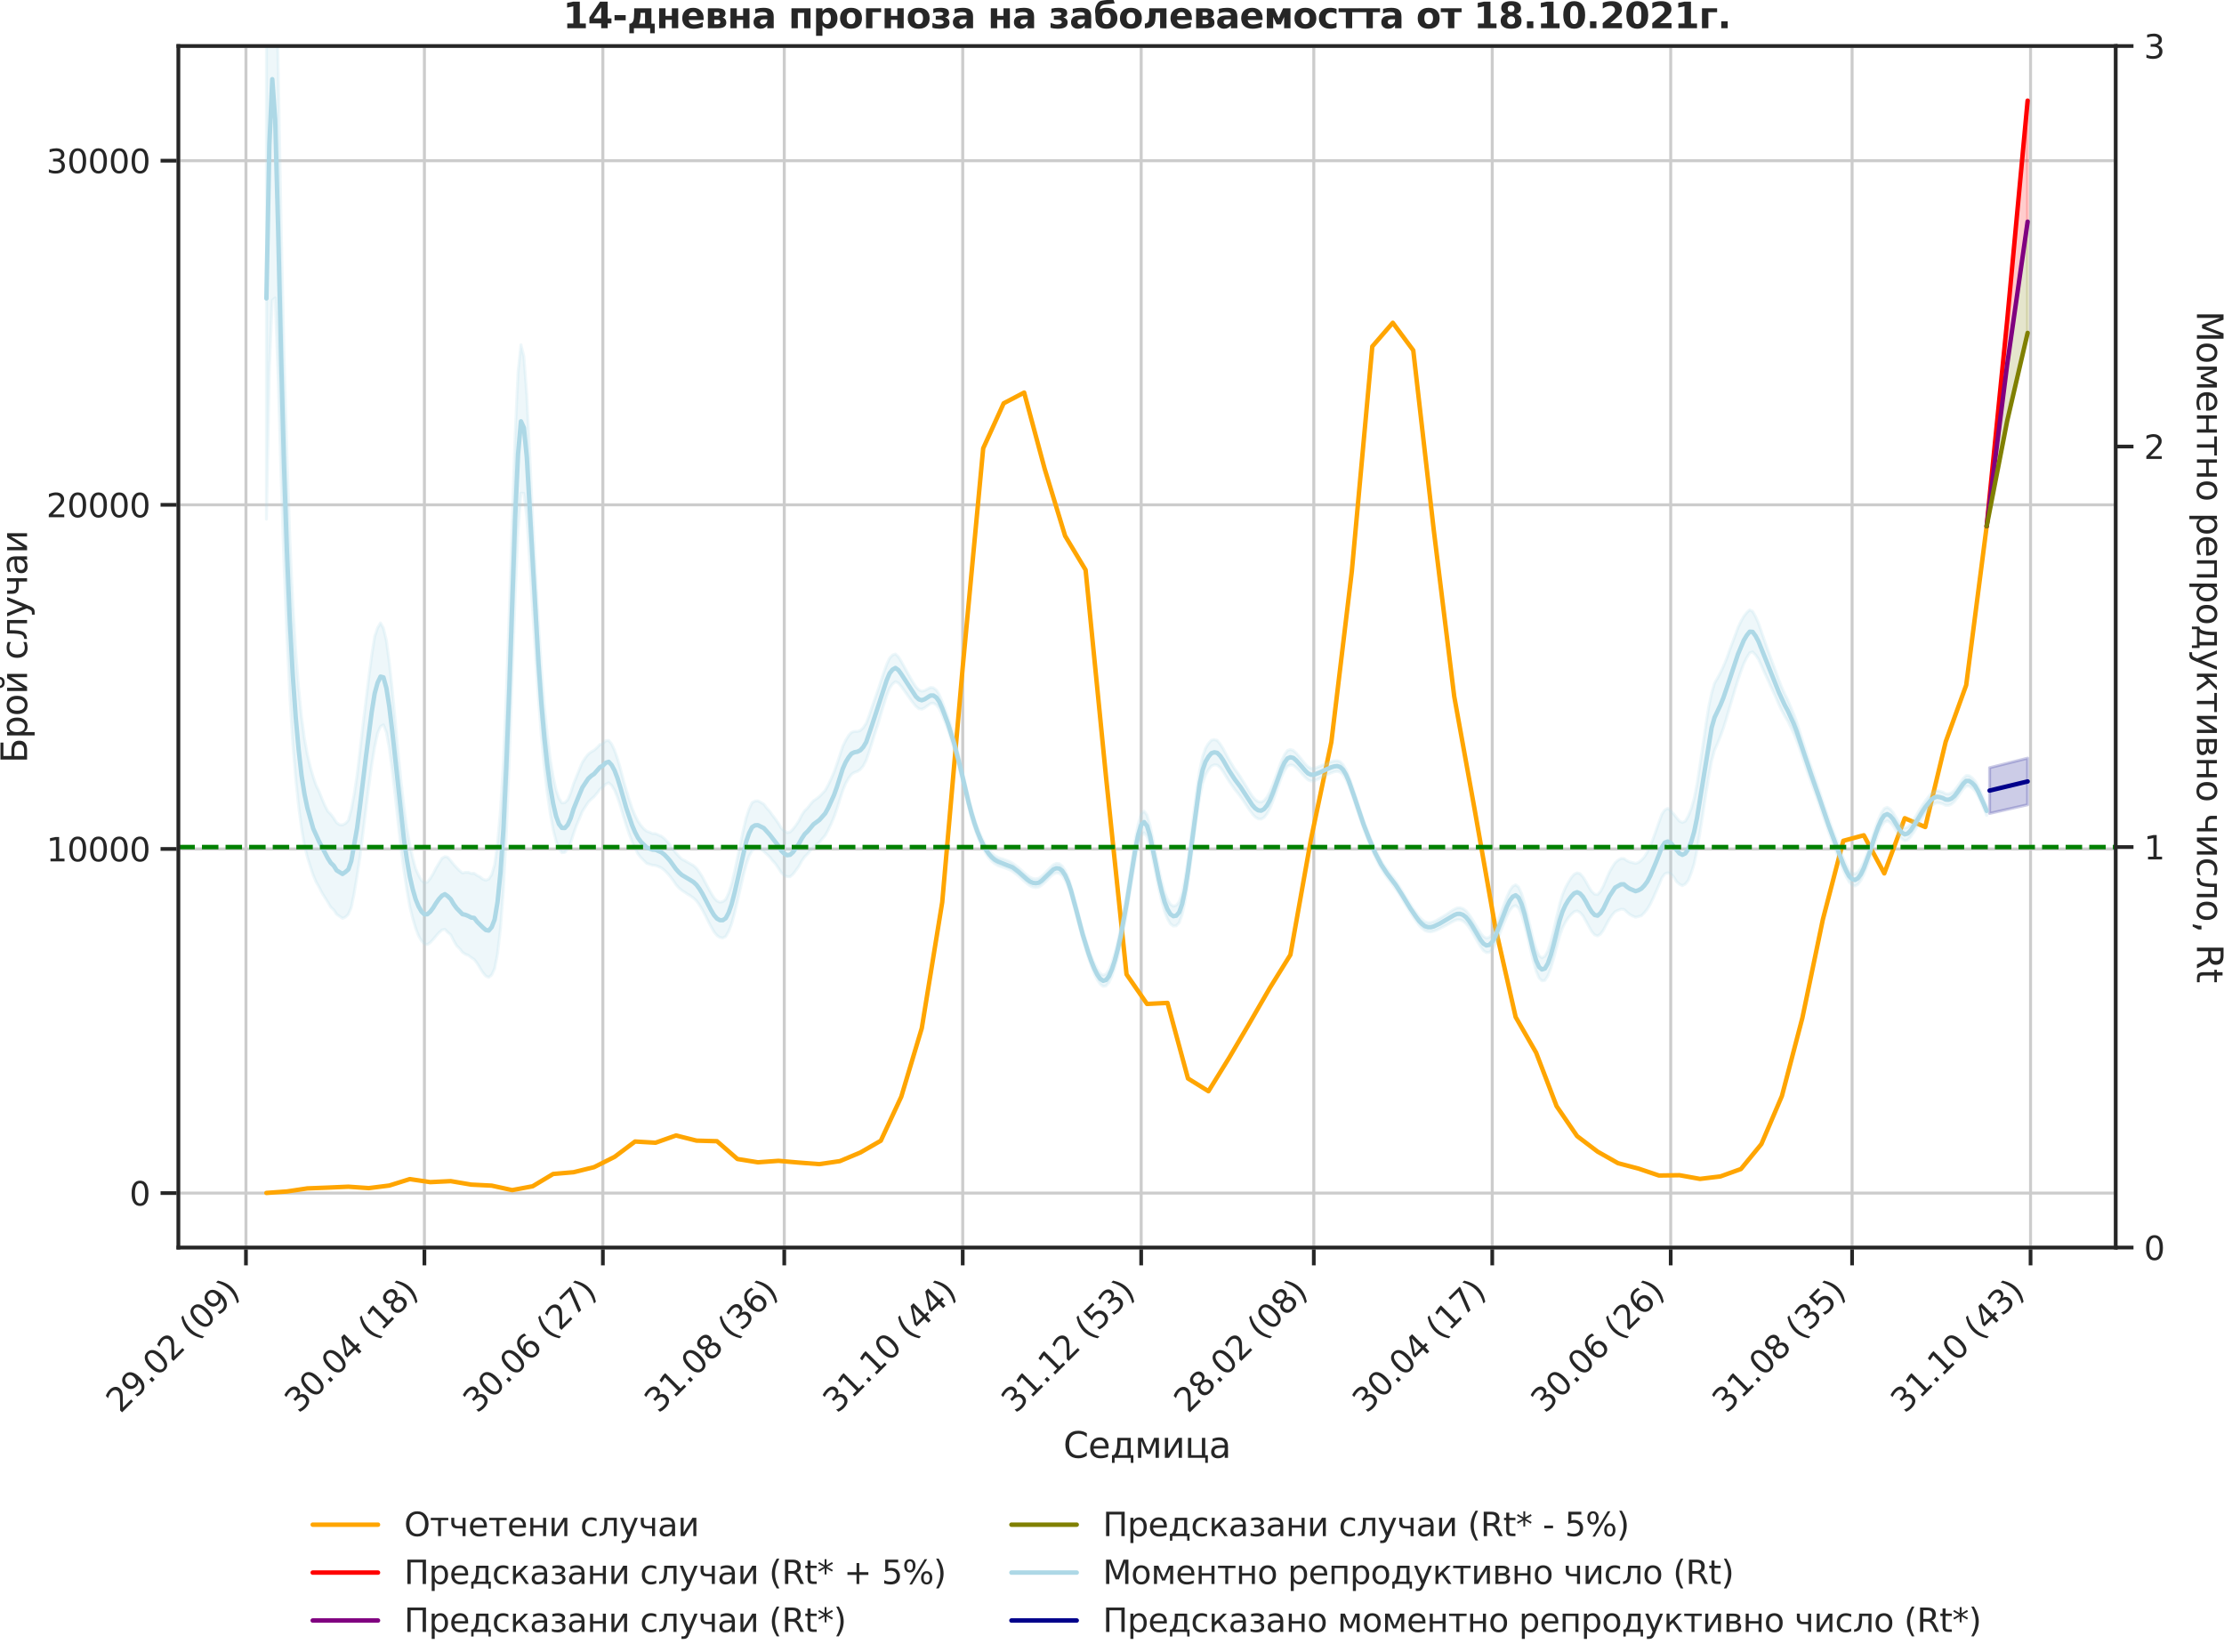 <?xml version="1.0" encoding="utf-8" standalone="no"?>
<!DOCTYPE svg PUBLIC "-//W3C//DTD SVG 1.1//EN"
  "http://www.w3.org/Graphics/SVG/1.1/DTD/svg11.dtd">
<svg height="556.624pt" version="1.1" viewBox="0 0 749.466 556.624" width="749.466pt" xmlns="http://www.w3.org/2000/svg" xmlns:xlink="http://www.w3.org/1999/xlink">
 <defs>
  <style type="text/css">*{stroke-linecap:butt;stroke-linejoin:round;}</style>
 </defs>
 <g id="figure_1">
  <g id="patch_1">
   <path d="M 0 556.624 
L 749.466 556.624 
L 749.466 0 
L 0 0 
z
" style="fill:none;"/>
  </g>
  <g id="axes_1">
   <g id="patch_2">
    <path d="M 60.108 420.409 
L 712.967 420.409 
L 712.967 15.51 
L 60.108 15.51 
z
" style="fill:none;"/>
   </g>
   <g id="matplotlib.axis_1">
    <g id="xtick_1">
     <g id="line2d_1">
      <path clip-path="url(#p2b45ed8e67)" d="M 82.882 420.409 
L 82.882 15.51 
" style="fill:none;stroke:#cccccc;stroke-linecap:round;"/>
     </g>
     <g id="line2d_2">
      <defs>
       <path d="M 0 0 
L 0 6 
" id="mcfc415df18" style="stroke:#262626;stroke-width:1.25;"/>
      </defs>
      <g>
       <use style="fill:#262626;stroke:#262626;stroke-width:1.25;" x="82.882" xlink:href="#mcfc415df18" y="420.409"/>
      </g>
     </g>
     <g id="text_1">
      <!-- 29.02 (09) -->
      <g style="fill:#262626;" transform="translate(40.557 476.526)rotate(-45)scale(0.11 -0.11)">
       <defs>
        <path d="M 1228 531 
L 3431 531 
L 3431 0 
L 469 0 
L 469 531 
Q 828 903 1448 1529 
Q 2069 2156 2228 2338 
Q 2531 2678 2651 2914 
Q 2772 3150 2772 3378 
Q 2772 3750 2511 3984 
Q 2250 4219 1831 4219 
Q 1534 4219 1204 4116 
Q 875 4013 500 3803 
L 500 4441 
Q 881 4594 1212 4672 
Q 1544 4750 1819 4750 
Q 2544 4750 2975 4387 
Q 3406 4025 3406 3419 
Q 3406 3131 3298 2873 
Q 3191 2616 2906 2266 
Q 2828 2175 2409 1742 
Q 1991 1309 1228 531 
z
" id="DejaVuSans-32" transform="scale(0.016)"/>
        <path d="M 703 97 
L 703 672 
Q 941 559 1184 500 
Q 1428 441 1663 441 
Q 2288 441 2617 861 
Q 2947 1281 2994 2138 
Q 2813 1869 2534 1725 
Q 2256 1581 1919 1581 
Q 1219 1581 811 2004 
Q 403 2428 403 3163 
Q 403 3881 828 4315 
Q 1253 4750 1959 4750 
Q 2769 4750 3195 4129 
Q 3622 3509 3622 2328 
Q 3622 1225 3098 567 
Q 2575 -91 1691 -91 
Q 1453 -91 1209 -44 
Q 966 3 703 97 
z
M 1959 2075 
Q 2384 2075 2632 2365 
Q 2881 2656 2881 3163 
Q 2881 3666 2632 3958 
Q 2384 4250 1959 4250 
Q 1534 4250 1286 3958 
Q 1038 3666 1038 3163 
Q 1038 2656 1286 2365 
Q 1534 2075 1959 2075 
z
" id="DejaVuSans-39" transform="scale(0.016)"/>
        <path d="M 684 794 
L 1344 794 
L 1344 0 
L 684 0 
L 684 794 
z
" id="DejaVuSans-2e" transform="scale(0.016)"/>
        <path d="M 2034 4250 
Q 1547 4250 1301 3770 
Q 1056 3291 1056 2328 
Q 1056 1369 1301 889 
Q 1547 409 2034 409 
Q 2525 409 2770 889 
Q 3016 1369 3016 2328 
Q 3016 3291 2770 3770 
Q 2525 4250 2034 4250 
z
M 2034 4750 
Q 2819 4750 3233 4129 
Q 3647 3509 3647 2328 
Q 3647 1150 3233 529 
Q 2819 -91 2034 -91 
Q 1250 -91 836 529 
Q 422 1150 422 2328 
Q 422 3509 836 4129 
Q 1250 4750 2034 4750 
z
" id="DejaVuSans-30" transform="scale(0.016)"/>
        <path id="DejaVuSans-20" transform="scale(0.016)"/>
        <path d="M 1984 4856 
Q 1566 4138 1362 3434 
Q 1159 2731 1159 2009 
Q 1159 1288 1364 580 
Q 1569 -128 1984 -844 
L 1484 -844 
Q 1016 -109 783 600 
Q 550 1309 550 2009 
Q 550 2706 781 3412 
Q 1013 4119 1484 4856 
L 1984 4856 
z
" id="DejaVuSans-28" transform="scale(0.016)"/>
        <path d="M 513 4856 
L 1013 4856 
Q 1481 4119 1714 3412 
Q 1947 2706 1947 2009 
Q 1947 1309 1714 600 
Q 1481 -109 1013 -844 
L 513 -844 
Q 928 -128 1133 580 
Q 1338 1288 1338 2009 
Q 1338 2731 1133 3434 
Q 928 4138 513 4856 
z
" id="DejaVuSans-29" transform="scale(0.016)"/>
       </defs>
       <use xlink:href="#DejaVuSans-32"/>
       <use x="63.623" xlink:href="#DejaVuSans-39"/>
       <use x="127.246" xlink:href="#DejaVuSans-2e"/>
       <use x="159.033" xlink:href="#DejaVuSans-30"/>
       <use x="222.656" xlink:href="#DejaVuSans-32"/>
       <use x="286.279" xlink:href="#DejaVuSans-20"/>
       <use x="318.066" xlink:href="#DejaVuSans-28"/>
       <use x="357.08" xlink:href="#DejaVuSans-30"/>
       <use x="420.703" xlink:href="#DejaVuSans-39"/>
       <use x="484.326" xlink:href="#DejaVuSans-29"/>
      </g>
     </g>
    </g>
    <g id="xtick_2">
     <g id="line2d_3">
      <path clip-path="url(#p2b45ed8e67)" d="M 143.021 420.409 
L 143.021 15.51 
" style="fill:none;stroke:#cccccc;stroke-linecap:round;"/>
     </g>
     <g id="line2d_4">
      <g>
       <use style="fill:#262626;stroke:#262626;stroke-width:1.25;" x="143.021" xlink:href="#mcfc415df18" y="420.409"/>
      </g>
     </g>
     <g id="text_2">
      <!-- 30.04 (18) -->
      <g style="fill:#262626;" transform="translate(100.697 476.526)rotate(-45)scale(0.11 -0.11)">
       <defs>
        <path d="M 2597 2516 
Q 3050 2419 3304 2112 
Q 3559 1806 3559 1356 
Q 3559 666 3084 287 
Q 2609 -91 1734 -91 
Q 1441 -91 1130 -33 
Q 819 25 488 141 
L 488 750 
Q 750 597 1062 519 
Q 1375 441 1716 441 
Q 2309 441 2620 675 
Q 2931 909 2931 1356 
Q 2931 1769 2642 2001 
Q 2353 2234 1838 2234 
L 1294 2234 
L 1294 2753 
L 1863 2753 
Q 2328 2753 2575 2939 
Q 2822 3125 2822 3475 
Q 2822 3834 2567 4026 
Q 2313 4219 1838 4219 
Q 1578 4219 1281 4162 
Q 984 4106 628 3988 
L 628 4550 
Q 988 4650 1302 4700 
Q 1616 4750 1894 4750 
Q 2613 4750 3031 4423 
Q 3450 4097 3450 3541 
Q 3450 3153 3228 2886 
Q 3006 2619 2597 2516 
z
" id="DejaVuSans-33" transform="scale(0.016)"/>
        <path d="M 2419 4116 
L 825 1625 
L 2419 1625 
L 2419 4116 
z
M 2253 4666 
L 3047 4666 
L 3047 1625 
L 3713 1625 
L 3713 1100 
L 3047 1100 
L 3047 0 
L 2419 0 
L 2419 1100 
L 313 1100 
L 313 1709 
L 2253 4666 
z
" id="DejaVuSans-34" transform="scale(0.016)"/>
        <path d="M 794 531 
L 1825 531 
L 1825 4091 
L 703 3866 
L 703 4441 
L 1819 4666 
L 2450 4666 
L 2450 531 
L 3481 531 
L 3481 0 
L 794 0 
L 794 531 
z
" id="DejaVuSans-31" transform="scale(0.016)"/>
        <path d="M 2034 2216 
Q 1584 2216 1326 1975 
Q 1069 1734 1069 1313 
Q 1069 891 1326 650 
Q 1584 409 2034 409 
Q 2484 409 2743 651 
Q 3003 894 3003 1313 
Q 3003 1734 2745 1975 
Q 2488 2216 2034 2216 
z
M 1403 2484 
Q 997 2584 770 2862 
Q 544 3141 544 3541 
Q 544 4100 942 4425 
Q 1341 4750 2034 4750 
Q 2731 4750 3128 4425 
Q 3525 4100 3525 3541 
Q 3525 3141 3298 2862 
Q 3072 2584 2669 2484 
Q 3125 2378 3379 2068 
Q 3634 1759 3634 1313 
Q 3634 634 3220 271 
Q 2806 -91 2034 -91 
Q 1263 -91 848 271 
Q 434 634 434 1313 
Q 434 1759 690 2068 
Q 947 2378 1403 2484 
z
M 1172 3481 
Q 1172 3119 1398 2916 
Q 1625 2713 2034 2713 
Q 2441 2713 2670 2916 
Q 2900 3119 2900 3481 
Q 2900 3844 2670 4047 
Q 2441 4250 2034 4250 
Q 1625 4250 1398 4047 
Q 1172 3844 1172 3481 
z
" id="DejaVuSans-38" transform="scale(0.016)"/>
       </defs>
       <use xlink:href="#DejaVuSans-33"/>
       <use x="63.623" xlink:href="#DejaVuSans-30"/>
       <use x="127.246" xlink:href="#DejaVuSans-2e"/>
       <use x="159.033" xlink:href="#DejaVuSans-30"/>
       <use x="222.656" xlink:href="#DejaVuSans-34"/>
       <use x="286.279" xlink:href="#DejaVuSans-20"/>
       <use x="318.066" xlink:href="#DejaVuSans-28"/>
       <use x="357.08" xlink:href="#DejaVuSans-31"/>
       <use x="420.703" xlink:href="#DejaVuSans-38"/>
       <use x="484.326" xlink:href="#DejaVuSans-29"/>
      </g>
     </g>
    </g>
    <g id="xtick_3">
     <g id="line2d_5">
      <path clip-path="url(#p2b45ed8e67)" d="M 203.161 420.409 
L 203.161 15.51 
" style="fill:none;stroke:#cccccc;stroke-linecap:round;"/>
     </g>
     <g id="line2d_6">
      <g>
       <use style="fill:#262626;stroke:#262626;stroke-width:1.25;" x="203.161" xlink:href="#mcfc415df18" y="420.409"/>
      </g>
     </g>
     <g id="text_3">
      <!-- 30.06 (27) -->
      <g style="fill:#262626;" transform="translate(160.837 476.526)rotate(-45)scale(0.11 -0.11)">
       <defs>
        <path d="M 2113 2584 
Q 1688 2584 1439 2293 
Q 1191 2003 1191 1497 
Q 1191 994 1439 701 
Q 1688 409 2113 409 
Q 2538 409 2786 701 
Q 3034 994 3034 1497 
Q 3034 2003 2786 2293 
Q 2538 2584 2113 2584 
z
M 3366 4563 
L 3366 3988 
Q 3128 4100 2886 4159 
Q 2644 4219 2406 4219 
Q 1781 4219 1451 3797 
Q 1122 3375 1075 2522 
Q 1259 2794 1537 2939 
Q 1816 3084 2150 3084 
Q 2853 3084 3261 2657 
Q 3669 2231 3669 1497 
Q 3669 778 3244 343 
Q 2819 -91 2113 -91 
Q 1303 -91 875 529 
Q 447 1150 447 2328 
Q 447 3434 972 4092 
Q 1497 4750 2381 4750 
Q 2619 4750 2861 4703 
Q 3103 4656 3366 4563 
z
" id="DejaVuSans-36" transform="scale(0.016)"/>
        <path d="M 525 4666 
L 3525 4666 
L 3525 4397 
L 1831 0 
L 1172 0 
L 2766 4134 
L 525 4134 
L 525 4666 
z
" id="DejaVuSans-37" transform="scale(0.016)"/>
       </defs>
       <use xlink:href="#DejaVuSans-33"/>
       <use x="63.623" xlink:href="#DejaVuSans-30"/>
       <use x="127.246" xlink:href="#DejaVuSans-2e"/>
       <use x="159.033" xlink:href="#DejaVuSans-30"/>
       <use x="222.656" xlink:href="#DejaVuSans-36"/>
       <use x="286.279" xlink:href="#DejaVuSans-20"/>
       <use x="318.066" xlink:href="#DejaVuSans-28"/>
       <use x="357.08" xlink:href="#DejaVuSans-32"/>
       <use x="420.703" xlink:href="#DejaVuSans-37"/>
       <use x="484.326" xlink:href="#DejaVuSans-29"/>
      </g>
     </g>
    </g>
    <g id="xtick_4">
     <g id="line2d_7">
      <path clip-path="url(#p2b45ed8e67)" d="M 264.286 420.409 
L 264.286 15.51 
" style="fill:none;stroke:#cccccc;stroke-linecap:round;"/>
     </g>
     <g id="line2d_8">
      <g>
       <use style="fill:#262626;stroke:#262626;stroke-width:1.25;" x="264.286" xlink:href="#mcfc415df18" y="420.409"/>
      </g>
     </g>
     <g id="text_4">
      <!-- 31.08 (36) -->
      <g style="fill:#262626;" transform="translate(221.962 476.526)rotate(-45)scale(0.11 -0.11)">
       <use xlink:href="#DejaVuSans-33"/>
       <use x="63.623" xlink:href="#DejaVuSans-31"/>
       <use x="127.246" xlink:href="#DejaVuSans-2e"/>
       <use x="159.033" xlink:href="#DejaVuSans-30"/>
       <use x="222.656" xlink:href="#DejaVuSans-38"/>
       <use x="286.279" xlink:href="#DejaVuSans-20"/>
       <use x="318.066" xlink:href="#DejaVuSans-28"/>
       <use x="357.08" xlink:href="#DejaVuSans-33"/>
       <use x="420.703" xlink:href="#DejaVuSans-36"/>
       <use x="484.326" xlink:href="#DejaVuSans-29"/>
      </g>
     </g>
    </g>
    <g id="xtick_5">
     <g id="line2d_9">
      <path clip-path="url(#p2b45ed8e67)" d="M 324.426 420.409 
L 324.426 15.51 
" style="fill:none;stroke:#cccccc;stroke-linecap:round;"/>
     </g>
     <g id="line2d_10">
      <g>
       <use style="fill:#262626;stroke:#262626;stroke-width:1.25;" x="324.426" xlink:href="#mcfc415df18" y="420.409"/>
      </g>
     </g>
     <g id="text_5">
      <!-- 31.10 (44) -->
      <g style="fill:#262626;" transform="translate(282.102 476.526)rotate(-45)scale(0.11 -0.11)">
       <use xlink:href="#DejaVuSans-33"/>
       <use x="63.623" xlink:href="#DejaVuSans-31"/>
       <use x="127.246" xlink:href="#DejaVuSans-2e"/>
       <use x="159.033" xlink:href="#DejaVuSans-31"/>
       <use x="222.656" xlink:href="#DejaVuSans-30"/>
       <use x="286.279" xlink:href="#DejaVuSans-20"/>
       <use x="318.066" xlink:href="#DejaVuSans-28"/>
       <use x="357.08" xlink:href="#DejaVuSans-34"/>
       <use x="420.703" xlink:href="#DejaVuSans-34"/>
       <use x="484.326" xlink:href="#DejaVuSans-29"/>
      </g>
     </g>
    </g>
    <g id="xtick_6">
     <g id="line2d_11">
      <path clip-path="url(#p2b45ed8e67)" d="M 384.566 420.409 
L 384.566 15.51 
" style="fill:none;stroke:#cccccc;stroke-linecap:round;"/>
     </g>
     <g id="line2d_12">
      <g>
       <use style="fill:#262626;stroke:#262626;stroke-width:1.25;" x="384.566" xlink:href="#mcfc415df18" y="420.409"/>
      </g>
     </g>
     <g id="text_6">
      <!-- 31.12 (53) -->
      <g style="fill:#262626;" transform="translate(342.242 476.526)rotate(-45)scale(0.11 -0.11)">
       <defs>
        <path d="M 691 4666 
L 3169 4666 
L 3169 4134 
L 1269 4134 
L 1269 2991 
Q 1406 3038 1543 3061 
Q 1681 3084 1819 3084 
Q 2600 3084 3056 2656 
Q 3513 2228 3513 1497 
Q 3513 744 3044 326 
Q 2575 -91 1722 -91 
Q 1428 -91 1123 -41 
Q 819 9 494 109 
L 494 744 
Q 775 591 1075 516 
Q 1375 441 1709 441 
Q 2250 441 2565 725 
Q 2881 1009 2881 1497 
Q 2881 1984 2565 2268 
Q 2250 2553 1709 2553 
Q 1456 2553 1204 2497 
Q 953 2441 691 2322 
L 691 4666 
z
" id="DejaVuSans-35" transform="scale(0.016)"/>
       </defs>
       <use xlink:href="#DejaVuSans-33"/>
       <use x="63.623" xlink:href="#DejaVuSans-31"/>
       <use x="127.246" xlink:href="#DejaVuSans-2e"/>
       <use x="159.033" xlink:href="#DejaVuSans-31"/>
       <use x="222.656" xlink:href="#DejaVuSans-32"/>
       <use x="286.279" xlink:href="#DejaVuSans-20"/>
       <use x="318.066" xlink:href="#DejaVuSans-28"/>
       <use x="357.08" xlink:href="#DejaVuSans-35"/>
       <use x="420.703" xlink:href="#DejaVuSans-33"/>
       <use x="484.326" xlink:href="#DejaVuSans-29"/>
      </g>
     </g>
    </g>
    <g id="xtick_7">
     <g id="line2d_13">
      <path clip-path="url(#p2b45ed8e67)" d="M 442.734 420.409 
L 442.734 15.51 
" style="fill:none;stroke:#cccccc;stroke-linecap:round;"/>
     </g>
     <g id="line2d_14">
      <g>
       <use style="fill:#262626;stroke:#262626;stroke-width:1.25;" x="442.734" xlink:href="#mcfc415df18" y="420.409"/>
      </g>
     </g>
     <g id="text_7">
      <!-- 28.02 (08) -->
      <g style="fill:#262626;" transform="translate(400.409 476.526)rotate(-45)scale(0.11 -0.11)">
       <use xlink:href="#DejaVuSans-32"/>
       <use x="63.623" xlink:href="#DejaVuSans-38"/>
       <use x="127.246" xlink:href="#DejaVuSans-2e"/>
       <use x="159.033" xlink:href="#DejaVuSans-30"/>
       <use x="222.656" xlink:href="#DejaVuSans-32"/>
       <use x="286.279" xlink:href="#DejaVuSans-20"/>
       <use x="318.066" xlink:href="#DejaVuSans-28"/>
       <use x="357.08" xlink:href="#DejaVuSans-30"/>
       <use x="420.703" xlink:href="#DejaVuSans-38"/>
       <use x="484.326" xlink:href="#DejaVuSans-29"/>
      </g>
     </g>
    </g>
    <g id="xtick_8">
     <g id="line2d_15">
      <path clip-path="url(#p2b45ed8e67)" d="M 502.873 420.409 
L 502.873 15.51 
" style="fill:none;stroke:#cccccc;stroke-linecap:round;"/>
     </g>
     <g id="line2d_16">
      <g>
       <use style="fill:#262626;stroke:#262626;stroke-width:1.25;" x="502.873" xlink:href="#mcfc415df18" y="420.409"/>
      </g>
     </g>
     <g id="text_8">
      <!-- 30.04 (17) -->
      <g style="fill:#262626;" transform="translate(460.549 476.526)rotate(-45)scale(0.11 -0.11)">
       <use xlink:href="#DejaVuSans-33"/>
       <use x="63.623" xlink:href="#DejaVuSans-30"/>
       <use x="127.246" xlink:href="#DejaVuSans-2e"/>
       <use x="159.033" xlink:href="#DejaVuSans-30"/>
       <use x="222.656" xlink:href="#DejaVuSans-34"/>
       <use x="286.279" xlink:href="#DejaVuSans-20"/>
       <use x="318.066" xlink:href="#DejaVuSans-28"/>
       <use x="357.08" xlink:href="#DejaVuSans-31"/>
       <use x="420.703" xlink:href="#DejaVuSans-37"/>
       <use x="484.326" xlink:href="#DejaVuSans-29"/>
      </g>
     </g>
    </g>
    <g id="xtick_9">
     <g id="line2d_17">
      <path clip-path="url(#p2b45ed8e67)" d="M 563.013 420.409 
L 563.013 15.51 
" style="fill:none;stroke:#cccccc;stroke-linecap:round;"/>
     </g>
     <g id="line2d_18">
      <g>
       <use style="fill:#262626;stroke:#262626;stroke-width:1.25;" x="563.013" xlink:href="#mcfc415df18" y="420.409"/>
      </g>
     </g>
     <g id="text_9">
      <!-- 30.06 (26) -->
      <g style="fill:#262626;" transform="translate(520.689 476.526)rotate(-45)scale(0.11 -0.11)">
       <use xlink:href="#DejaVuSans-33"/>
       <use x="63.623" xlink:href="#DejaVuSans-30"/>
       <use x="127.246" xlink:href="#DejaVuSans-2e"/>
       <use x="159.033" xlink:href="#DejaVuSans-30"/>
       <use x="222.656" xlink:href="#DejaVuSans-36"/>
       <use x="286.279" xlink:href="#DejaVuSans-20"/>
       <use x="318.066" xlink:href="#DejaVuSans-28"/>
       <use x="357.08" xlink:href="#DejaVuSans-32"/>
       <use x="420.703" xlink:href="#DejaVuSans-36"/>
       <use x="484.326" xlink:href="#DejaVuSans-29"/>
      </g>
     </g>
    </g>
    <g id="xtick_10">
     <g id="line2d_19">
      <path clip-path="url(#p2b45ed8e67)" d="M 624.138 420.409 
L 624.138 15.51 
" style="fill:none;stroke:#cccccc;stroke-linecap:round;"/>
     </g>
     <g id="line2d_20">
      <g>
       <use style="fill:#262626;stroke:#262626;stroke-width:1.25;" x="624.138" xlink:href="#mcfc415df18" y="420.409"/>
      </g>
     </g>
     <g id="text_10">
      <!-- 31.08 (35) -->
      <g style="fill:#262626;" transform="translate(581.814 476.526)rotate(-45)scale(0.11 -0.11)">
       <use xlink:href="#DejaVuSans-33"/>
       <use x="63.623" xlink:href="#DejaVuSans-31"/>
       <use x="127.246" xlink:href="#DejaVuSans-2e"/>
       <use x="159.033" xlink:href="#DejaVuSans-30"/>
       <use x="222.656" xlink:href="#DejaVuSans-38"/>
       <use x="286.279" xlink:href="#DejaVuSans-20"/>
       <use x="318.066" xlink:href="#DejaVuSans-28"/>
       <use x="357.08" xlink:href="#DejaVuSans-33"/>
       <use x="420.703" xlink:href="#DejaVuSans-35"/>
       <use x="484.326" xlink:href="#DejaVuSans-29"/>
      </g>
     </g>
    </g>
    <g id="xtick_11">
     <g id="line2d_21">
      <path clip-path="url(#p2b45ed8e67)" d="M 684.278 420.409 
L 684.278 15.51 
" style="fill:none;stroke:#cccccc;stroke-linecap:round;"/>
     </g>
     <g id="line2d_22">
      <g>
       <use style="fill:#262626;stroke:#262626;stroke-width:1.25;" x="684.278" xlink:href="#mcfc415df18" y="420.409"/>
      </g>
     </g>
     <g id="text_11">
      <!-- 31.10 (43) -->
      <g style="fill:#262626;" transform="translate(641.954 476.526)rotate(-45)scale(0.11 -0.11)">
       <use xlink:href="#DejaVuSans-33"/>
       <use x="63.623" xlink:href="#DejaVuSans-31"/>
       <use x="127.246" xlink:href="#DejaVuSans-2e"/>
       <use x="159.033" xlink:href="#DejaVuSans-31"/>
       <use x="222.656" xlink:href="#DejaVuSans-30"/>
       <use x="286.279" xlink:href="#DejaVuSans-20"/>
       <use x="318.066" xlink:href="#DejaVuSans-28"/>
       <use x="357.08" xlink:href="#DejaVuSans-34"/>
       <use x="420.703" xlink:href="#DejaVuSans-33"/>
       <use x="484.326" xlink:href="#DejaVuSans-29"/>
      </g>
     </g>
    </g>
    <g id="text_12">
     <!-- Седмица -->
     <g style="fill:#262626;" transform="translate(358.322 491.262)scale(0.12 -0.12)">
      <defs>
       <path d="M 4122 4306 
L 4122 3641 
Q 3803 3938 3442 4084 
Q 3081 4231 2675 4231 
Q 1875 4231 1450 3742 
Q 1025 3253 1025 2328 
Q 1025 1406 1450 917 
Q 1875 428 2675 428 
Q 3081 428 3442 575 
Q 3803 722 4122 1019 
L 4122 359 
Q 3791 134 3420 21 
Q 3050 -91 2638 -91 
Q 1578 -91 968 557 
Q 359 1206 359 2328 
Q 359 3453 968 4101 
Q 1578 4750 2638 4750 
Q 3056 4750 3426 4639 
Q 3797 4528 4122 4306 
z
" id="DejaVuSans-421" transform="scale(0.016)"/>
       <path d="M 3597 1894 
L 3597 1613 
L 953 1613 
Q 991 1019 1311 708 
Q 1631 397 2203 397 
Q 2534 397 2845 478 
Q 3156 559 3463 722 
L 3463 178 
Q 3153 47 2828 -22 
Q 2503 -91 2169 -91 
Q 1331 -91 842 396 
Q 353 884 353 1716 
Q 353 2575 817 3079 
Q 1281 3584 2069 3584 
Q 2775 3584 3186 3129 
Q 3597 2675 3597 1894 
z
M 3022 2063 
Q 3016 2534 2758 2815 
Q 2500 3097 2075 3097 
Q 1594 3097 1305 2825 
Q 1016 2553 972 2059 
L 3022 2063 
z
" id="DejaVuSans-435" transform="scale(0.016)"/>
       <path d="M 1384 459 
L 3053 459 
L 3053 3041 
L 1844 3041 
L 1844 2603 
Q 1844 1316 1475 628 
L 1384 459 
z
M 550 459 
Q 834 584 959 850 
Q 1266 1509 1266 2838 
L 1266 3500 
L 3631 3500 
L 3631 459 
L 4091 459 
L 4091 -884 
L 3631 -884 
L 3631 0 
L 794 0 
L 794 -884 
L 334 -884 
L 334 459 
L 550 459 
z
" id="DejaVuSans-434" transform="scale(0.016)"/>
       <path d="M 581 3500 
L 1422 3500 
L 2416 1156 
L 3413 3500 
L 4247 3500 
L 4247 0 
L 3669 0 
L 3669 2950 
L 2703 672 
L 2128 672 
L 1159 2950 
L 1159 0 
L 581 0 
L 581 3500 
z
" id="DejaVuSans-43c" transform="scale(0.016)"/>
       <path d="M 3578 3500 
L 3578 0 
L 3006 0 
L 3006 2809 
L 1319 0 
L 581 0 
L 581 3500 
L 1153 3500 
L 1153 697 
L 2838 3500 
L 3578 3500 
z
" id="DejaVuSans-438" transform="scale(0.016)"/>
       <path d="M 3603 0 
L 581 0 
L 581 3500 
L 1159 3500 
L 1159 459 
L 3025 459 
L 3025 3500 
L 3603 3500 
L 3603 459 
L 4063 459 
L 4063 -884 
L 3603 -884 
L 3603 0 
z
" id="DejaVuSans-446" transform="scale(0.016)"/>
       <path d="M 2194 1759 
Q 1497 1759 1228 1600 
Q 959 1441 959 1056 
Q 959 750 1161 570 
Q 1363 391 1709 391 
Q 2188 391 2477 730 
Q 2766 1069 2766 1631 
L 2766 1759 
L 2194 1759 
z
M 3341 1997 
L 3341 0 
L 2766 0 
L 2766 531 
Q 2569 213 2275 61 
Q 1981 -91 1556 -91 
Q 1019 -91 701 211 
Q 384 513 384 1019 
Q 384 1609 779 1909 
Q 1175 2209 1959 2209 
L 2766 2209 
L 2766 2266 
Q 2766 2663 2505 2880 
Q 2244 3097 1772 3097 
Q 1472 3097 1187 3025 
Q 903 2953 641 2809 
L 641 3341 
Q 956 3463 1253 3523 
Q 1550 3584 1831 3584 
Q 2591 3584 2966 3190 
Q 3341 2797 3341 1997 
z
" id="DejaVuSans-430" transform="scale(0.016)"/>
      </defs>
      <use xlink:href="#DejaVuSans-421"/>
      <use x="69.824" xlink:href="#DejaVuSans-435"/>
      <use x="131.348" xlink:href="#DejaVuSans-434"/>
      <use x="200.488" xlink:href="#DejaVuSans-43c"/>
      <use x="275.928" xlink:href="#DejaVuSans-438"/>
      <use x="340.918" xlink:href="#DejaVuSans-446"/>
      <use x="408.984" xlink:href="#DejaVuSans-430"/>
     </g>
    </g>
   </g>
   <g id="matplotlib.axis_2">
    <g id="ytick_1">
     <g id="line2d_23">
      <path clip-path="url(#p2b45ed8e67)" d="M 60.108 402.051 
L 712.967 402.051 
" style="fill:none;stroke:#cccccc;stroke-linecap:round;"/>
     </g>
     <g id="line2d_24">
      <defs>
       <path d="M 0 0 
L -6 0 
" id="m7062435895" style="stroke:#262626;stroke-width:1.25;"/>
      </defs>
      <g>
       <use style="fill:#262626;stroke:#262626;stroke-width:1.25;" x="60.108" xlink:href="#m7062435895" y="402.051"/>
      </g>
     </g>
     <g id="text_13">
      <!-- 0 -->
      <g style="fill:#262626;" transform="translate(43.609 406.23)scale(0.11 -0.11)">
       <use xlink:href="#DejaVuSans-30"/>
      </g>
     </g>
    </g>
    <g id="ytick_2">
     <g id="line2d_25">
      <path clip-path="url(#p2b45ed8e67)" d="M 60.108 286.084 
L 712.967 286.084 
" style="fill:none;stroke:#cccccc;stroke-linecap:round;"/>
     </g>
     <g id="line2d_26">
      <g>
       <use style="fill:#262626;stroke:#262626;stroke-width:1.25;" x="60.108" xlink:href="#m7062435895" y="286.084"/>
      </g>
     </g>
     <g id="text_14">
      <!-- 10000 -->
      <g style="fill:#262626;" transform="translate(15.614 290.263)scale(0.11 -0.11)">
       <use xlink:href="#DejaVuSans-31"/>
       <use x="63.623" xlink:href="#DejaVuSans-30"/>
       <use x="127.246" xlink:href="#DejaVuSans-30"/>
       <use x="190.869" xlink:href="#DejaVuSans-30"/>
       <use x="254.492" xlink:href="#DejaVuSans-30"/>
      </g>
     </g>
    </g>
    <g id="ytick_3">
     <g id="line2d_27">
      <path clip-path="url(#p2b45ed8e67)" d="M 60.108 170.118 
L 712.967 170.118 
" style="fill:none;stroke:#cccccc;stroke-linecap:round;"/>
     </g>
     <g id="line2d_28">
      <g>
       <use style="fill:#262626;stroke:#262626;stroke-width:1.25;" x="60.108" xlink:href="#m7062435895" y="170.118"/>
      </g>
     </g>
     <g id="text_15">
      <!-- 20000 -->
      <g style="fill:#262626;" transform="translate(15.614 174.297)scale(0.11 -0.11)">
       <use xlink:href="#DejaVuSans-32"/>
       <use x="63.623" xlink:href="#DejaVuSans-30"/>
       <use x="127.246" xlink:href="#DejaVuSans-30"/>
       <use x="190.869" xlink:href="#DejaVuSans-30"/>
       <use x="254.492" xlink:href="#DejaVuSans-30"/>
      </g>
     </g>
    </g>
    <g id="ytick_4">
     <g id="line2d_29">
      <path clip-path="url(#p2b45ed8e67)" d="M 60.108 54.151 
L 712.967 54.151 
" style="fill:none;stroke:#cccccc;stroke-linecap:round;"/>
     </g>
     <g id="line2d_30">
      <g>
       <use style="fill:#262626;stroke:#262626;stroke-width:1.25;" x="60.108" xlink:href="#m7062435895" y="54.151"/>
      </g>
     </g>
     <g id="text_16">
      <!-- 30000 -->
      <g style="fill:#262626;" transform="translate(15.614 58.33)scale(0.11 -0.11)">
       <use xlink:href="#DejaVuSans-33"/>
       <use x="63.623" xlink:href="#DejaVuSans-30"/>
       <use x="127.246" xlink:href="#DejaVuSans-30"/>
       <use x="190.869" xlink:href="#DejaVuSans-30"/>
       <use x="254.492" xlink:href="#DejaVuSans-30"/>
      </g>
     </g>
    </g>
    <g id="text_17">
     <!-- Брой случаи -->
     <g style="fill:#262626;" transform="translate(9.118 257.169)rotate(-90)scale(0.12 -0.12)">
      <defs>
       <path d="M 3272 1372 
Q 3272 1806 3026 2017 
Q 2781 2228 2272 2228 
L 1259 2228 
L 1259 519 
L 2272 519 
Q 2781 519 3026 730 
Q 3272 941 3272 1372 
z
M 3609 4666 
L 3609 4147 
L 1259 4147 
L 1259 2747 
L 2303 2747 
Q 3088 2747 3513 2406 
Q 3938 2066 3938 1372 
Q 3938 681 3527 340 
Q 3116 0 2303 0 
L 628 0 
L 628 4666 
L 3609 4666 
z
" id="DejaVuSans-411" transform="scale(0.016)"/>
       <path d="M 1159 525 
L 1159 -1331 
L 581 -1331 
L 581 3500 
L 1159 3500 
L 1159 2969 
Q 1341 3281 1617 3432 
Q 1894 3584 2278 3584 
Q 2916 3584 3314 3078 
Q 3713 2572 3713 1747 
Q 3713 922 3314 415 
Q 2916 -91 2278 -91 
Q 1894 -91 1617 61 
Q 1341 213 1159 525 
z
M 3116 1747 
Q 3116 2381 2855 2742 
Q 2594 3103 2138 3103 
Q 1681 3103 1420 2742 
Q 1159 2381 1159 1747 
Q 1159 1113 1420 752 
Q 1681 391 2138 391 
Q 2594 391 2855 752 
Q 3116 1113 3116 1747 
z
" id="DejaVuSans-440" transform="scale(0.016)"/>
       <path d="M 1959 3097 
Q 1497 3097 1228 2736 
Q 959 2375 959 1747 
Q 959 1119 1226 758 
Q 1494 397 1959 397 
Q 2419 397 2687 759 
Q 2956 1122 2956 1747 
Q 2956 2369 2687 2733 
Q 2419 3097 1959 3097 
z
M 1959 3584 
Q 2709 3584 3137 3096 
Q 3566 2609 3566 1747 
Q 3566 888 3137 398 
Q 2709 -91 1959 -91 
Q 1206 -91 779 398 
Q 353 888 353 1747 
Q 353 2609 779 3096 
Q 1206 3584 1959 3584 
z
" id="DejaVuSans-43e" transform="scale(0.016)"/>
       <path d="M 3578 3500 
L 3578 0 
L 3006 0 
L 3006 2809 
L 1319 0 
L 581 0 
L 581 3500 
L 1153 3500 
L 1153 697 
L 2838 3500 
L 3578 3500 
z
M 1102 4833 
L 1471 4833 
Q 1505 4599 1656 4481 
Q 1808 4364 2080 4364 
Q 2349 4364 2499 4480 
Q 2649 4596 2689 4833 
L 3058 4833 
Q 3027 4386 2780 4161 
Q 2533 3936 2080 3936 
Q 1627 3936 1380 4161 
Q 1133 4386 1102 4833 
z
" id="DejaVuSans-439" transform="scale(0.016)"/>
       <path d="M 3122 3366 
L 3122 2828 
Q 2878 2963 2633 3030 
Q 2388 3097 2138 3097 
Q 1578 3097 1268 2742 
Q 959 2388 959 1747 
Q 959 1106 1268 751 
Q 1578 397 2138 397 
Q 2388 397 2633 464 
Q 2878 531 3122 666 
L 3122 134 
Q 2881 22 2623 -34 
Q 2366 -91 2075 -91 
Q 1284 -91 818 406 
Q 353 903 353 1747 
Q 353 2603 823 3093 
Q 1294 3584 2113 3584 
Q 2378 3584 2631 3529 
Q 2884 3475 3122 3366 
z
" id="DejaVuSans-441" transform="scale(0.016)"/>
       <path d="M 238 0 
L 238 478 
Q 806 566 981 959 
Q 1194 1513 1194 2928 
L 1194 3500 
L 3559 3500 
L 3559 0 
L 2984 0 
L 2984 3041 
L 1769 3041 
L 1769 2694 
Q 1769 1344 1494 738 
Q 1200 91 238 0 
z
" id="DejaVuSans-43b" transform="scale(0.016)"/>
       <path d="M 2059 -325 
Q 1816 -950 1584 -1140 
Q 1353 -1331 966 -1331 
L 506 -1331 
L 506 -850 
L 844 -850 
Q 1081 -850 1212 -737 
Q 1344 -625 1503 -206 
L 1606 56 
L 191 3500 
L 800 3500 
L 1894 763 
L 2988 3500 
L 3597 3500 
L 2059 -325 
z
" id="DejaVuSans-443" transform="scale(0.016)"/>
       <path d="M 2625 0 
L 2625 1472 
L 1553 1472 
Q 1075 1472 756 1769 
Q 469 2038 469 2613 
L 469 3500 
L 1044 3500 
L 1044 2666 
Q 1044 2300 1206 2116 
Q 1372 1931 1697 1931 
L 2625 1931 
L 2625 3500 
L 3200 3500 
L 3200 0 
L 2625 0 
z
" id="DejaVuSans-447" transform="scale(0.016)"/>
      </defs>
      <use xlink:href="#DejaVuSans-411"/>
      <use x="68.604" xlink:href="#DejaVuSans-440"/>
      <use x="132.08" xlink:href="#DejaVuSans-43e"/>
      <use x="193.262" xlink:href="#DejaVuSans-439"/>
      <use x="258.252" xlink:href="#DejaVuSans-20"/>
      <use x="290.039" xlink:href="#DejaVuSans-441"/>
      <use x="345.02" xlink:href="#DejaVuSans-43b"/>
      <use x="408.936" xlink:href="#DejaVuSans-443"/>
      <use x="468.115" xlink:href="#DejaVuSans-447"/>
      <use x="527.197" xlink:href="#DejaVuSans-430"/>
      <use x="588.477" xlink:href="#DejaVuSans-438"/>
     </g>
    </g>
   </g>
   <g id="PolyCollection_1">
    <defs>
     <path d="M 669.49 -379.293 
L 669.49 -379.293 
L 676.391 -448.491 
L 683.292 -522.709 
L 683.292 -481.924 
L 683.292 -481.924 
L 676.391 -433.728 
L 669.49 -379.293 
z
" id="ma239e9a99c" style="stroke:#ff0000;stroke-opacity:0.2;"/>
    </defs>
    <g clip-path="url(#p2b45ed8e67)">
     <use style="fill:#ff0000;fill-opacity:0.2;stroke:#ff0000;stroke-opacity:0.2;" x="0" xlink:href="#ma239e9a99c" y="556.624"/>
    </g>
   </g>
   <g id="PolyCollection_2">
    <defs>
     <path d="M 669.49 -379.293 
L 669.49 -379.293 
L 676.391 -433.728 
L 683.292 -481.924 
L 683.292 -444.443 
L 683.292 -444.443 
L 676.391 -414.744 
L 669.49 -379.293 
z
" id="m0971de4cb2" style="stroke:#808000;stroke-opacity:0.2;"/>
    </defs>
    <g clip-path="url(#p2b45ed8e67)">
     <use style="fill:#808000;fill-opacity:0.2;stroke:#808000;stroke-opacity:0.2;" x="0" xlink:href="#m0971de4cb2" y="556.624"/>
    </g>
   </g>
   <g id="line2d_31">
    <path clip-path="url(#p2b45ed8e67)" d="M 89.783 402.005 
L 96.684 401.506 
L 103.585 400.474 
L 110.487 400.207 
L 117.388 399.906 
L 124.289 400.381 
L 131.191 399.511 
L 138.092 397.343 
L 144.993 398.363 
L 151.894 398.027 
L 158.796 399.198 
L 165.697 399.546 
L 172.598 401.054 
L 179.499 399.755 
L 186.401 395.615 
L 193.302 395.023 
L 200.203 393.319 
L 207.105 389.851 
L 214.006 384.679 
L 220.907 385.085 
L 227.808 382.638 
L 234.71 384.378 
L 241.611 384.575 
L 248.512 390.57 
L 255.413 391.684 
L 262.315 391.185 
L 269.216 391.776 
L 276.117 392.298 
L 283.018 391.289 
L 289.92 388.39 
L 296.821 384.413 
L 303.722 369.569 
L 310.624 346.515 
L 317.525 304.013 
L 324.426 224.831 
L 331.327 151.087 
L 338.229 135.907 
L 345.13 132.289 
L 352.031 157.941 
L 358.932 180.589 
L 365.834 192.058 
L 372.735 261.998 
L 379.636 328.354 
L 386.538 338.316 
L 393.439 337.968 
L 400.34 363.434 
L 407.241 367.725 
L 414.143 356.569 
L 421.044 344.833 
L 427.945 332.888 
L 434.846 321.767 
L 441.748 282.988 
L 448.649 250.077 
L 455.55 192.534 
L 462.451 116.75 
L 469.353 108.771 
L 476.254 118.06 
L 483.155 178.56 
L 490.057 234.688 
L 496.958 272.899 
L 503.859 312.223 
L 510.76 342.734 
L 517.662 354.737 
L 524.563 372.781 
L 531.464 382.847 
L 538.365 388.077 
L 545.267 391.985 
L 552.168 393.806 
L 559.069 396.137 
L 565.97 396.032 
L 572.872 397.273 
L 579.773 396.438 
L 586.674 393.945 
L 593.576 385.526 
L 600.477 369.36 
L 607.378 343.036 
L 614.279 309.869 
L 621.181 283.336 
L 628.082 281.48 
L 634.983 294.318 
L 641.884 275.728 
L 648.786 278.697 
L 655.687 249.949 
L 662.588 230.884 
L 669.49 177.331 
" style="fill:none;stroke:#ffa500;stroke-linecap:round;stroke-width:1.5;"/>
   </g>
   <g id="line2d_32">
    <path clip-path="url(#p2b45ed8e67)" d="M 669.49 177.331 
L 676.391 108.133 
L 683.292 33.915 
" style="fill:none;stroke:#ff0000;stroke-linecap:round;stroke-width:1.5;"/>
   </g>
   <g id="line2d_33">
    <path clip-path="url(#p2b45ed8e67)" d="M 669.49 177.331 
L 676.391 122.896 
L 683.292 74.7 
" style="fill:none;stroke:#800080;stroke-linecap:round;stroke-width:1.5;"/>
   </g>
   <g id="line2d_34">
    <path clip-path="url(#p2b45ed8e67)" d="M 669.49 177.331 
L 676.391 141.88 
L 683.292 112.18 
" style="fill:none;stroke:#808000;stroke-linecap:round;stroke-width:1.5;"/>
   </g>
   <g id="patch_3">
    <path d="M 60.108 420.409 
L 60.108 15.51 
" style="fill:none;stroke:#cccccc;stroke-linecap:square;stroke-linejoin:miter;stroke-width:1.25;"/>
   </g>
   <g id="patch_4">
    <path d="M 712.967 420.409 
L 712.967 15.51 
" style="fill:none;stroke:#cccccc;stroke-linecap:square;stroke-linejoin:miter;stroke-width:1.25;"/>
   </g>
   <g id="patch_5">
    <path d="M 60.108 420.409 
L 712.967 420.409 
" style="fill:none;stroke:#cccccc;stroke-linecap:square;stroke-linejoin:miter;stroke-width:1.25;"/>
   </g>
   <g id="patch_6">
    <path d="M 60.108 15.51 
L 712.967 15.51 
" style="fill:none;stroke:#cccccc;stroke-linecap:square;stroke-linejoin:miter;stroke-width:1.25;"/>
   </g>
   <g id="text_18">
    <!-- 14-дневна прогноза на заболеваемостта от 18.10.2021г. -->
    <g style="fill:#262626;" transform="translate(189.722 9.51)scale(0.12 -0.12)">
     <defs>
      <path d="M 750 831 
L 1813 831 
L 1813 3847 
L 722 3622 
L 722 4441 
L 1806 4666 
L 2950 4666 
L 2950 831 
L 4013 831 
L 4013 0 
L 750 0 
L 750 831 
z
" id="DejaVuSans-Bold-31" transform="scale(0.016)"/>
      <path d="M 2356 3675 
L 1038 1722 
L 2356 1722 
L 2356 3675 
z
M 2156 4666 
L 3494 4666 
L 3494 1722 
L 4159 1722 
L 4159 850 
L 3494 850 
L 3494 0 
L 2356 0 
L 2356 850 
L 288 850 
L 288 1881 
L 2156 4666 
z
" id="DejaVuSans-Bold-34" transform="scale(0.016)"/>
      <path d="M 347 2297 
L 2309 2297 
L 2309 1388 
L 347 1388 
L 347 2297 
z
" id="DejaVuSans-Bold-2d" transform="scale(0.016)"/>
      <path d="M 547 800 
Q 903 919 1053 1314 
Q 1203 1709 1203 2838 
L 1203 3500 
L 4228 3500 
L 4228 800 
L 4809 800 
L 4809 -884 
L 4009 -884 
L 4009 0 
L 1159 0 
L 1159 -884 
L 359 -884 
L 359 800 
L 547 800 
z
M 3109 2700 
L 2322 2700 
L 2322 2603 
Q 2322 1456 2063 800 
L 3109 800 
L 3109 2700 
z
" id="DejaVuSans-Bold-434" transform="scale(0.016)"/>
      <path d="M 538 3500 
L 1656 3500 
L 1656 2169 
L 2766 2169 
L 2766 3500 
L 3884 3500 
L 3884 0 
L 2766 0 
L 2766 1478 
L 1656 1478 
L 1656 0 
L 538 0 
L 538 3500 
z
" id="DejaVuSans-Bold-43d" transform="scale(0.016)"/>
      <path d="M 4031 1759 
L 4031 1441 
L 1416 1441 
Q 1456 1047 1700 850 
Q 1944 653 2381 653 
Q 2734 653 3104 758 
Q 3475 863 3866 1075 
L 3866 213 
Q 3469 63 3072 -14 
Q 2675 -91 2278 -91 
Q 1328 -91 801 392 
Q 275 875 275 1747 
Q 275 2603 792 3093 
Q 1309 3584 2216 3584 
Q 3041 3584 3536 3087 
Q 4031 2591 4031 1759 
z
M 2881 2131 
Q 2881 2450 2695 2645 
Q 2509 2841 2209 2841 
Q 1884 2841 1681 2658 
Q 1478 2475 1428 2131 
L 2881 2131 
z
" id="DejaVuSans-Bold-435" transform="scale(0.016)"/>
      <path d="M 2184 2181 
Q 2378 2181 2478 2261 
Q 2578 2341 2578 2497 
Q 2578 2653 2478 2731 
Q 2378 2809 2184 2809 
L 1656 2809 
L 1656 2181 
L 2184 2181 
z
M 2222 700 
Q 2469 700 2594 798 
Q 2719 897 2719 1094 
Q 2719 1288 2594 1384 
Q 2469 1481 2222 1481 
L 1656 1481 
L 1656 700 
L 2222 700 
z
M 538 3500 
L 2141 3500 
Q 2919 3500 3267 3279 
Q 3616 3059 3616 2575 
Q 3616 2319 3487 2139 
Q 3359 1959 3119 1872 
Q 3428 1788 3598 1561 
Q 3769 1334 3769 1003 
Q 3769 497 3403 248 
Q 3038 0 2294 0 
L 538 0 
L 538 3500 
z
" id="DejaVuSans-Bold-432" transform="scale(0.016)"/>
      <path d="M 2106 1575 
Q 1756 1575 1579 1456 
Q 1403 1338 1403 1106 
Q 1403 894 1545 773 
Q 1688 653 1941 653 
Q 2256 653 2472 879 
Q 2688 1106 2688 1447 
L 2688 1575 
L 2106 1575 
z
M 3816 1997 
L 3816 0 
L 2688 0 
L 2688 519 
Q 2463 200 2181 54 
Q 1900 -91 1497 -91 
Q 953 -91 614 226 
Q 275 544 275 1050 
Q 275 1666 698 1953 
Q 1122 2241 2028 2241 
L 2688 2241 
L 2688 2328 
Q 2688 2594 2478 2717 
Q 2269 2841 1825 2841 
Q 1466 2841 1156 2769 
Q 847 2697 581 2553 
L 581 3406 
Q 941 3494 1303 3539 
Q 1666 3584 2028 3584 
Q 2975 3584 3395 3211 
Q 3816 2838 3816 1997 
z
" id="DejaVuSans-Bold-430" transform="scale(0.016)"/>
      <path id="DejaVuSans-Bold-20" transform="scale(0.016)"/>
      <path d="M 3884 3500 
L 3884 0 
L 2766 0 
L 2766 2700 
L 1656 2700 
L 1656 0 
L 538 0 
L 538 3500 
L 3884 3500 
z
" id="DejaVuSans-Bold-43f" transform="scale(0.016)"/>
      <path d="M 1656 506 
L 1656 -1331 
L 538 -1331 
L 538 3500 
L 1656 3500 
L 1656 2988 
Q 1888 3294 2169 3439 
Q 2450 3584 2816 3584 
Q 3463 3584 3878 3070 
Q 4294 2556 4294 1747 
Q 4294 938 3878 423 
Q 3463 -91 2816 -91 
Q 2450 -91 2169 54 
Q 1888 200 1656 506 
z
M 2400 2772 
Q 2041 2772 1848 2508 
Q 1656 2244 1656 1747 
Q 1656 1250 1848 986 
Q 2041 722 2400 722 
Q 2759 722 2948 984 
Q 3138 1247 3138 1747 
Q 3138 2247 2948 2509 
Q 2759 2772 2400 2772 
z
" id="DejaVuSans-Bold-440" transform="scale(0.016)"/>
      <path d="M 2203 2784 
Q 1831 2784 1636 2517 
Q 1441 2250 1441 1747 
Q 1441 1244 1636 976 
Q 1831 709 2203 709 
Q 2569 709 2762 976 
Q 2956 1244 2956 1747 
Q 2956 2250 2762 2517 
Q 2569 2784 2203 2784 
z
M 2203 3584 
Q 3106 3584 3614 3096 
Q 4122 2609 4122 1747 
Q 4122 884 3614 396 
Q 3106 -91 2203 -91 
Q 1297 -91 786 396 
Q 275 884 275 1747 
Q 275 2609 786 3096 
Q 1297 3584 2203 3584 
z
" id="DejaVuSans-Bold-43e" transform="scale(0.016)"/>
      <path d="M 538 0 
L 538 3500 
L 3191 3500 
L 3191 2809 
L 1656 2809 
L 1656 0 
L 538 0 
z
" id="DejaVuSans-Bold-433" transform="scale(0.016)"/>
      <path d="M 900 2181 
L 1413 2181 
Q 1872 2181 2039 2281 
Q 2206 2381 2206 2519 
Q 2206 2841 1469 2841 
Q 853 2841 472 2625 
L 472 3434 
Q 1041 3584 1713 3584 
Q 2500 3584 2862 3361 
Q 3225 3138 3225 2666 
Q 3225 2047 2541 1888 
Q 3313 1697 3313 994 
Q 3313 453 2888 181 
Q 2463 -91 1553 -91 
Q 875 -91 313 84 
L 313 947 
Q 1013 653 1428 653 
Q 1884 653 2089 776 
Q 2294 900 2294 1056 
Q 2294 1491 1394 1491 
L 900 1491 
L 900 2181 
z
" id="DejaVuSans-Bold-437" transform="scale(0.016)"/>
      <path d="M 344 1941 
L 322 2463 
Q 275 2672 275 2881 
Q 275 3494 456 3894 
Q 791 4631 1238 4781 
Q 1606 4909 3141 5031 
Q 3297 5044 3475 5072 
L 3725 4378 
Q 3488 4316 2269 4209 
Q 1734 4163 1516 4013 
Q 1153 3766 1125 3300 
Q 1584 3584 2275 3584 
Q 3178 3584 3686 3096 
Q 4194 2609 4194 1747 
Q 4194 884 3687 396 
Q 3181 -91 2275 -91 
Q 1369 -91 858 396 
Q 347 884 347 1747 
Q 347 1866 344 1941 
z
M 2272 2784 
Q 1903 2784 1708 2517 
Q 1513 2250 1513 1747 
Q 1513 1244 1708 976 
Q 1903 709 2272 709 
Q 2641 709 2834 976 
Q 3028 1244 3028 1747 
Q 3028 2250 2834 2517 
Q 2641 2784 2272 2784 
z
" id="DejaVuSans-Bold-431" transform="scale(0.016)"/>
      <path d="M 353 0 
L 353 800 
Q 906 913 1031 1278 
Q 1125 1556 1125 2928 
L 1125 3500 
L 4150 3500 
L 4150 0 
L 3031 0 
L 3031 2700 
L 2244 2700 
L 2244 2584 
Q 2244 1213 2028 813 
Q 1591 0 353 0 
z
" id="DejaVuSans-Bold-43b" transform="scale(0.016)"/>
      <path d="M 538 3500 
L 1825 3500 
L 2613 1750 
L 3400 3500 
L 4691 3500 
L 4691 0 
L 3575 0 
L 3575 1984 
L 2984 672 
L 2250 672 
L 1656 1984 
L 1656 0 
L 538 0 
L 538 3500 
z
" id="DejaVuSans-Bold-43c" transform="scale(0.016)"/>
      <path d="M 3366 3391 
L 3366 2478 
Q 3138 2634 2908 2709 
Q 2678 2784 2431 2784 
Q 1963 2784 1702 2511 
Q 1441 2238 1441 1747 
Q 1441 1256 1702 982 
Q 1963 709 2431 709 
Q 2694 709 2930 787 
Q 3166 866 3366 1019 
L 3366 103 
Q 3103 6 2833 -42 
Q 2563 -91 2291 -91 
Q 1344 -91 809 395 
Q 275 881 275 1747 
Q 275 2613 809 3098 
Q 1344 3584 2291 3584 
Q 2566 3584 2833 3536 
Q 3100 3488 3366 3391 
z
" id="DejaVuSans-Bold-441" transform="scale(0.016)"/>
      <path d="M 25 3500 
L 3681 3500 
L 3681 2809 
L 2413 2809 
L 2413 0 
L 1297 0 
L 1297 2809 
L 25 2809 
L 25 3500 
z
" id="DejaVuSans-Bold-442" transform="scale(0.016)"/>
      <path d="M 2228 2088 
Q 1891 2088 1709 1903 
Q 1528 1719 1528 1375 
Q 1528 1031 1709 848 
Q 1891 666 2228 666 
Q 2563 666 2741 848 
Q 2919 1031 2919 1375 
Q 2919 1722 2741 1905 
Q 2563 2088 2228 2088 
z
M 1350 2484 
Q 925 2613 709 2878 
Q 494 3144 494 3541 
Q 494 4131 934 4440 
Q 1375 4750 2228 4750 
Q 3075 4750 3515 4442 
Q 3956 4134 3956 3541 
Q 3956 3144 3739 2878 
Q 3522 2613 3097 2484 
Q 3572 2353 3814 2058 
Q 4056 1763 4056 1313 
Q 4056 619 3595 264 
Q 3134 -91 2228 -91 
Q 1319 -91 855 264 
Q 391 619 391 1313 
Q 391 1763 633 2058 
Q 875 2353 1350 2484 
z
M 1631 3419 
Q 1631 3141 1786 2991 
Q 1941 2841 2228 2841 
Q 2509 2841 2662 2991 
Q 2816 3141 2816 3419 
Q 2816 3697 2662 3845 
Q 2509 3994 2228 3994 
Q 1941 3994 1786 3844 
Q 1631 3694 1631 3419 
z
" id="DejaVuSans-Bold-38" transform="scale(0.016)"/>
      <path d="M 653 1209 
L 1778 1209 
L 1778 0 
L 653 0 
L 653 1209 
z
" id="DejaVuSans-Bold-2e" transform="scale(0.016)"/>
      <path d="M 2944 2338 
Q 2944 3213 2780 3570 
Q 2616 3928 2228 3928 
Q 1841 3928 1675 3570 
Q 1509 3213 1509 2338 
Q 1509 1453 1675 1090 
Q 1841 728 2228 728 
Q 2613 728 2778 1090 
Q 2944 1453 2944 2338 
z
M 4147 2328 
Q 4147 1169 3647 539 
Q 3147 -91 2228 -91 
Q 1306 -91 806 539 
Q 306 1169 306 2328 
Q 306 3491 806 4120 
Q 1306 4750 2228 4750 
Q 3147 4750 3647 4120 
Q 4147 3491 4147 2328 
z
" id="DejaVuSans-Bold-30" transform="scale(0.016)"/>
      <path d="M 1844 884 
L 3897 884 
L 3897 0 
L 506 0 
L 506 884 
L 2209 2388 
Q 2438 2594 2547 2791 
Q 2656 2988 2656 3200 
Q 2656 3528 2436 3728 
Q 2216 3928 1850 3928 
Q 1569 3928 1234 3808 
Q 900 3688 519 3450 
L 519 4475 
Q 925 4609 1322 4679 
Q 1719 4750 2100 4750 
Q 2938 4750 3402 4381 
Q 3866 4013 3866 3353 
Q 3866 2972 3669 2642 
Q 3472 2313 2841 1759 
L 1844 884 
z
" id="DejaVuSans-Bold-32" transform="scale(0.016)"/>
     </defs>
     <use xlink:href="#DejaVuSans-Bold-31"/>
     <use x="69.58" xlink:href="#DejaVuSans-Bold-34"/>
     <use x="139.16" xlink:href="#DejaVuSans-Bold-2d"/>
     <use x="180.664" xlink:href="#DejaVuSans-Bold-434"/>
     <use x="261.426" xlink:href="#DejaVuSans-Bold-43d"/>
     <use x="330.518" xlink:href="#DejaVuSans-Bold-435"/>
     <use x="398.34" xlink:href="#DejaVuSans-Bold-432"/>
     <use x="461.621" xlink:href="#DejaVuSans-Bold-43d"/>
     <use x="530.713" xlink:href="#DejaVuSans-Bold-430"/>
     <use x="598.193" xlink:href="#DejaVuSans-Bold-20"/>
     <use x="633.008" xlink:href="#DejaVuSans-Bold-43f"/>
     <use x="702.1" xlink:href="#DejaVuSans-Bold-440"/>
     <use x="773.682" xlink:href="#DejaVuSans-Bold-43e"/>
     <use x="842.383" xlink:href="#DejaVuSans-Bold-433"/>
     <use x="894.629" xlink:href="#DejaVuSans-Bold-43d"/>
     <use x="963.721" xlink:href="#DejaVuSans-Bold-43e"/>
     <use x="1032.422" xlink:href="#DejaVuSans-Bold-437"/>
     <use x="1090.527" xlink:href="#DejaVuSans-Bold-430"/>
     <use x="1158.008" xlink:href="#DejaVuSans-Bold-20"/>
     <use x="1192.822" xlink:href="#DejaVuSans-Bold-43d"/>
     <use x="1261.914" xlink:href="#DejaVuSans-Bold-430"/>
     <use x="1329.395" xlink:href="#DejaVuSans-Bold-20"/>
     <use x="1364.209" xlink:href="#DejaVuSans-Bold-437"/>
     <use x="1422.314" xlink:href="#DejaVuSans-Bold-430"/>
     <use x="1489.795" xlink:href="#DejaVuSans-Bold-431"/>
     <use x="1559.619" xlink:href="#DejaVuSans-Bold-43e"/>
     <use x="1628.32" xlink:href="#DejaVuSans-Bold-43b"/>
     <use x="1701.562" xlink:href="#DejaVuSans-Bold-435"/>
     <use x="1769.385" xlink:href="#DejaVuSans-Bold-432"/>
     <use x="1832.666" xlink:href="#DejaVuSans-Bold-430"/>
     <use x="1900.146" xlink:href="#DejaVuSans-Bold-435"/>
     <use x="1967.969" xlink:href="#DejaVuSans-Bold-43c"/>
     <use x="2049.707" xlink:href="#DejaVuSans-Bold-43e"/>
     <use x="2118.408" xlink:href="#DejaVuSans-Bold-441"/>
     <use x="2177.686" xlink:href="#DejaVuSans-Bold-442"/>
     <use x="2235.645" xlink:href="#DejaVuSans-Bold-442"/>
     <use x="2293.604" xlink:href="#DejaVuSans-Bold-430"/>
     <use x="2361.084" xlink:href="#DejaVuSans-Bold-20"/>
     <use x="2395.898" xlink:href="#DejaVuSans-Bold-43e"/>
     <use x="2464.6" xlink:href="#DejaVuSans-Bold-442"/>
     <use x="2522.559" xlink:href="#DejaVuSans-Bold-20"/>
     <use x="2557.373" xlink:href="#DejaVuSans-Bold-31"/>
     <use x="2626.953" xlink:href="#DejaVuSans-Bold-38"/>
     <use x="2696.533" xlink:href="#DejaVuSans-Bold-2e"/>
     <use x="2734.521" xlink:href="#DejaVuSans-Bold-31"/>
     <use x="2804.102" xlink:href="#DejaVuSans-Bold-30"/>
     <use x="2873.682" xlink:href="#DejaVuSans-Bold-2e"/>
     <use x="2911.67" xlink:href="#DejaVuSans-Bold-32"/>
     <use x="2981.25" xlink:href="#DejaVuSans-Bold-30"/>
     <use x="3050.83" xlink:href="#DejaVuSans-Bold-32"/>
     <use x="3120.41" xlink:href="#DejaVuSans-Bold-31"/>
     <use x="3189.99" xlink:href="#DejaVuSans-Bold-433"/>
     <use x="3242.236" xlink:href="#DejaVuSans-Bold-2e"/>
    </g>
   </g>
  </g>
  <g id="axes_2">
   <g id="matplotlib.axis_3">
    <g id="ytick_5">
     <g id="line2d_35">
      <defs>
       <path d="M 0 0 
L 6 0 
" id="mdaf2378d4e" style="stroke:#262626;stroke-width:1.25;"/>
      </defs>
      <g>
       <use style="fill:#262626;stroke:#262626;stroke-width:1.25;" x="712.967" xlink:href="#mdaf2378d4e" y="420.409"/>
      </g>
     </g>
     <g id="text_19">
      <!-- 0 -->
      <g style="fill:#262626;" transform="translate(722.467 424.588)scale(0.11 -0.11)">
       <use xlink:href="#DejaVuSans-30"/>
      </g>
     </g>
    </g>
    <g id="ytick_6">
     <g id="line2d_36">
      <g>
       <use style="fill:#262626;stroke:#262626;stroke-width:1.25;" x="712.967" xlink:href="#mdaf2378d4e" y="285.443"/>
      </g>
     </g>
     <g id="text_20">
      <!-- 1 -->
      <g style="fill:#262626;" transform="translate(722.467 289.622)scale(0.11 -0.11)">
       <use xlink:href="#DejaVuSans-31"/>
      </g>
     </g>
    </g>
    <g id="ytick_7">
     <g id="line2d_37">
      <g>
       <use style="fill:#262626;stroke:#262626;stroke-width:1.25;" x="712.967" xlink:href="#mdaf2378d4e" y="150.476"/>
      </g>
     </g>
     <g id="text_21">
      <!-- 2 -->
      <g style="fill:#262626;" transform="translate(722.467 154.656)scale(0.11 -0.11)">
       <use xlink:href="#DejaVuSans-32"/>
      </g>
     </g>
    </g>
    <g id="ytick_8">
     <g id="line2d_38">
      <g>
       <use style="fill:#262626;stroke:#262626;stroke-width:1.25;" x="712.967" xlink:href="#mdaf2378d4e" y="15.51"/>
      </g>
     </g>
     <g id="text_22">
      <!-- 3 -->
      <g style="fill:#262626;" transform="translate(722.467 19.689)scale(0.11 -0.11)">
       <use xlink:href="#DejaVuSans-33"/>
      </g>
     </g>
    </g>
    <g id="text_23">
     <!-- Моментно репродуктивно число, Rt -->
     <g style="fill:#262626;" transform="translate(740.348 104.732)rotate(-270)scale(0.12 -0.12)">
      <defs>
       <path d="M 628 4666 
L 1569 4666 
L 2759 1491 
L 3956 4666 
L 4897 4666 
L 4897 0 
L 4281 0 
L 4281 4097 
L 3078 897 
L 2444 897 
L 1241 4097 
L 1241 0 
L 628 0 
L 628 4666 
z
" id="DejaVuSans-41c" transform="scale(0.016)"/>
       <path d="M 581 3500 
L 1159 3500 
L 1159 2072 
L 3025 2072 
L 3025 3500 
L 3603 3500 
L 3603 0 
L 3025 0 
L 3025 1613 
L 1159 1613 
L 1159 0 
L 581 0 
L 581 3500 
z
" id="DejaVuSans-43d" transform="scale(0.016)"/>
       <path d="M 188 3500 
L 3541 3500 
L 3541 3041 
L 2147 3041 
L 2147 0 
L 1581 0 
L 1581 3041 
L 188 3041 
L 188 3500 
z
" id="DejaVuSans-442" transform="scale(0.016)"/>
       <path d="M 3603 3500 
L 3603 0 
L 3025 0 
L 3025 3041 
L 1159 3041 
L 1159 0 
L 581 0 
L 581 3500 
L 3603 3500 
z
" id="DejaVuSans-43f" transform="scale(0.016)"/>
       <path d="M 581 3500 
L 1153 3500 
L 1153 1856 
L 2775 3500 
L 3481 3500 
L 2144 2147 
L 3653 0 
L 3009 0 
L 1769 1766 
L 1153 1141 
L 1153 0 
L 581 0 
L 581 3500 
z
" id="DejaVuSans-43a" transform="scale(0.016)"/>
       <path d="M 1156 1613 
L 1156 459 
L 1975 459 
Q 2369 459 2575 607 
Q 2781 756 2781 1038 
Q 2781 1319 2575 1466 
Q 2369 1613 1975 1613 
L 1156 1613 
z
M 1156 3041 
L 1156 2072 
L 1913 2072 
Q 2238 2072 2444 2201 
Q 2650 2331 2650 2563 
Q 2650 2794 2444 2917 
Q 2238 3041 1913 3041 
L 1156 3041 
z
M 581 3500 
L 1950 3500 
Q 2566 3500 2897 3275 
Q 3228 3050 3228 2634 
Q 3228 2313 3059 2123 
Q 2891 1934 2559 1888 
Q 2956 1813 3175 1575 
Q 3394 1338 3394 981 
Q 3394 513 3033 256 
Q 2672 0 2003 0 
L 581 0 
L 581 3500 
z
" id="DejaVuSans-432" transform="scale(0.016)"/>
       <path d="M 750 794 
L 1409 794 
L 1409 256 
L 897 -744 
L 494 -744 
L 750 256 
L 750 794 
z
" id="DejaVuSans-2c" transform="scale(0.016)"/>
       <path d="M 2841 2188 
Q 3044 2119 3236 1894 
Q 3428 1669 3622 1275 
L 4263 0 
L 3584 0 
L 2988 1197 
Q 2756 1666 2539 1819 
Q 2322 1972 1947 1972 
L 1259 1972 
L 1259 0 
L 628 0 
L 628 4666 
L 2053 4666 
Q 2853 4666 3247 4331 
Q 3641 3997 3641 3322 
Q 3641 2881 3436 2590 
Q 3231 2300 2841 2188 
z
M 1259 4147 
L 1259 2491 
L 2053 2491 
Q 2509 2491 2742 2702 
Q 2975 2913 2975 3322 
Q 2975 3731 2742 3939 
Q 2509 4147 2053 4147 
L 1259 4147 
z
" id="DejaVuSans-52" transform="scale(0.016)"/>
       <path d="M 1172 4494 
L 1172 3500 
L 2356 3500 
L 2356 3053 
L 1172 3053 
L 1172 1153 
Q 1172 725 1289 603 
Q 1406 481 1766 481 
L 2356 481 
L 2356 0 
L 1766 0 
Q 1100 0 847 248 
Q 594 497 594 1153 
L 594 3053 
L 172 3053 
L 172 3500 
L 594 3500 
L 594 4494 
L 1172 4494 
z
" id="DejaVuSans-74" transform="scale(0.016)"/>
      </defs>
      <use xlink:href="#DejaVuSans-41c"/>
      <use x="86.279" xlink:href="#DejaVuSans-43e"/>
      <use x="147.461" xlink:href="#DejaVuSans-43c"/>
      <use x="222.9" xlink:href="#DejaVuSans-435"/>
      <use x="284.424" xlink:href="#DejaVuSans-43d"/>
      <use x="349.805" xlink:href="#DejaVuSans-442"/>
      <use x="408.057" xlink:href="#DejaVuSans-43d"/>
      <use x="473.438" xlink:href="#DejaVuSans-43e"/>
      <use x="534.619" xlink:href="#DejaVuSans-20"/>
      <use x="566.406" xlink:href="#DejaVuSans-440"/>
      <use x="629.883" xlink:href="#DejaVuSans-435"/>
      <use x="691.406" xlink:href="#DejaVuSans-43f"/>
      <use x="756.787" xlink:href="#DejaVuSans-440"/>
      <use x="820.264" xlink:href="#DejaVuSans-43e"/>
      <use x="881.445" xlink:href="#DejaVuSans-434"/>
      <use x="950.586" xlink:href="#DejaVuSans-443"/>
      <use x="1009.766" xlink:href="#DejaVuSans-43a"/>
      <use x="1070.166" xlink:href="#DejaVuSans-442"/>
      <use x="1128.418" xlink:href="#DejaVuSans-438"/>
      <use x="1193.408" xlink:href="#DejaVuSans-432"/>
      <use x="1252.344" xlink:href="#DejaVuSans-43d"/>
      <use x="1317.725" xlink:href="#DejaVuSans-43e"/>
      <use x="1378.906" xlink:href="#DejaVuSans-20"/>
      <use x="1410.693" xlink:href="#DejaVuSans-447"/>
      <use x="1469.775" xlink:href="#DejaVuSans-438"/>
      <use x="1534.766" xlink:href="#DejaVuSans-441"/>
      <use x="1589.746" xlink:href="#DejaVuSans-43b"/>
      <use x="1653.662" xlink:href="#DejaVuSans-43e"/>
      <use x="1714.844" xlink:href="#DejaVuSans-2c"/>
      <use x="1746.631" xlink:href="#DejaVuSans-20"/>
      <use x="1778.418" xlink:href="#DejaVuSans-52"/>
      <use x="1847.9" xlink:href="#DejaVuSans-74"/>
     </g>
    </g>
   </g>
   <g id="PolyCollection_3">
    <defs>
     <path d="M 89.783 -546.684 
L 89.783 -381.687 
L 90.769 -431.631 
L 91.755 -455.448 
L 92.741 -456.214 
L 93.727 -429.149 
L 94.712 -396.123 
L 95.698 -366.687 
L 96.684 -342.132 
L 97.67 -322.061 
L 98.656 -306.149 
L 99.642 -294.224 
L 100.628 -284.971 
L 101.614 -277.515 
L 102.6 -271.644 
L 103.585 -267.739 
L 104.571 -264.625 
L 105.557 -261.678 
L 106.543 -259.363 
L 107.529 -257.667 
L 108.515 -255.714 
L 109.501 -254.145 
L 110.487 -252.586 
L 111.473 -250.905 
L 112.459 -250.006 
L 113.444 -248.521 
L 114.43 -247.834 
L 115.416 -247.128 
L 116.402 -247.567 
L 117.388 -248.52 
L 118.374 -250.799 
L 119.36 -255.608 
L 120.346 -261.529 
L 121.332 -267.91 
L 122.318 -275.923 
L 123.303 -283.75 
L 124.289 -291.644 
L 125.275 -298.882 
L 126.261 -304.889 
L 127.247 -309.506 
L 128.233 -311.81 
L 129.219 -312.352 
L 130.205 -309.824 
L 131.191 -304.443 
L 132.176 -297.01 
L 133.162 -288.508 
L 134.148 -279.42 
L 135.134 -270.634 
L 136.12 -263.216 
L 137.106 -256.741 
L 138.092 -251.169 
L 139.078 -247.18 
L 140.064 -243.8 
L 141.05 -241.258 
L 142.035 -239.565 
L 143.021 -238.52 
L 144.007 -238.338 
L 144.993 -238.977 
L 145.979 -240.036 
L 146.965 -241.221 
L 147.951 -242.323 
L 148.937 -243.22 
L 149.923 -243.453 
L 150.908 -242.415 
L 151.894 -241.606 
L 152.88 -239.647 
L 153.866 -237.934 
L 154.852 -236.986 
L 155.838 -235.733 
L 156.824 -235.054 
L 157.81 -234.685 
L 158.796 -233.942 
L 159.782 -233.303 
L 160.767 -232.026 
L 161.753 -230.431 
L 162.739 -228.838 
L 163.725 -227.701 
L 164.711 -227.273 
L 165.697 -228.085 
L 166.683 -230.214 
L 167.669 -235.197 
L 168.655 -243.717 
L 169.64 -256.65 
L 170.626 -275.682 
L 171.612 -300.165 
L 172.598 -328.167 
L 173.584 -355.439 
L 174.57 -377.624 
L 175.556 -390.417 
L 176.542 -390.353 
L 177.528 -382.326 
L 178.514 -367.099 
L 179.499 -350.802 
L 180.485 -335.522 
L 181.471 -320.845 
L 182.457 -308.238 
L 183.443 -297.835 
L 184.429 -289.231 
L 185.415 -282.516 
L 186.401 -277.051 
L 187.387 -273.132 
L 188.373 -270.565 
L 189.358 -269.258 
L 190.344 -269.383 
L 191.33 -270.569 
L 192.316 -272.683 
L 193.302 -275.74 
L 194.288 -278.504 
L 195.274 -280.805 
L 196.26 -283.157 
L 197.246 -284.743 
L 198.231 -286.261 
L 199.217 -287.273 
L 200.203 -288.124 
L 201.189 -289.323 
L 202.175 -290.59 
L 203.161 -291.417 
L 204.147 -292.367 
L 205.133 -292.825 
L 206.119 -291.939 
L 207.105 -290.332 
L 208.09 -287.907 
L 209.076 -284.989 
L 210.062 -281.62 
L 211.048 -278.42 
L 212.034 -275.536 
L 213.02 -272.962 
L 214.006 -270.7 
L 214.992 -268.866 
L 215.978 -267.607 
L 216.963 -266.651 
L 217.949 -265.67 
L 218.935 -265.348 
L 219.921 -265.054 
L 220.907 -264.958 
L 221.893 -264.597 
L 222.879 -264.148 
L 223.865 -263.388 
L 224.851 -262.395 
L 225.837 -261.261 
L 226.822 -259.936 
L 227.808 -258.505 
L 228.794 -257.379 
L 229.78 -256.563 
L 230.766 -255.929 
L 231.752 -255.27 
L 232.738 -254.689 
L 233.724 -253.978 
L 234.71 -253.005 
L 235.695 -251.675 
L 236.681 -249.997 
L 237.667 -248.153 
L 238.653 -246.164 
L 239.639 -244.299 
L 240.625 -242.563 
L 241.611 -241.395 
L 242.597 -240.705 
L 243.583 -240.531 
L 244.569 -241.033 
L 245.554 -242.764 
L 246.54 -245.244 
L 247.526 -248.845 
L 248.512 -252.89 
L 249.498 -257.195 
L 250.484 -261.486 
L 251.47 -265.246 
L 252.456 -268.12 
L 253.442 -269.899 
L 254.428 -270.657 
L 255.413 -270.65 
L 256.399 -270.325 
L 257.385 -269.725 
L 258.371 -268.798 
L 259.357 -267.84 
L 260.343 -266.592 
L 261.329 -265.53 
L 262.315 -264.067 
L 263.301 -262.528 
L 264.286 -261.621 
L 265.272 -261.18 
L 266.258 -261.186 
L 267.244 -262.036 
L 268.23 -263.339 
L 269.216 -264.703 
L 270.202 -266.512 
L 271.188 -267.914 
L 272.174 -268.903 
L 273.16 -270.068 
L 274.145 -271.214 
L 275.131 -271.956 
L 276.117 -272.753 
L 277.103 -273.957 
L 278.089 -275.063 
L 279.075 -276.879 
L 280.061 -278.922 
L 281.047 -281.232 
L 282.033 -284.019 
L 283.018 -287.179 
L 284.004 -290.189 
L 284.99 -292.618 
L 285.976 -294.35 
L 286.962 -295.696 
L 287.948 -296.332 
L 288.934 -296.662 
L 289.92 -297.331 
L 290.906 -298.5 
L 291.892 -300.354 
L 292.877 -303.199 
L 293.863 -306.313 
L 294.849 -309.445 
L 295.835 -312.465 
L 296.821 -315.833 
L 297.807 -319.083 
L 298.793 -322.186 
L 299.779 -324.643 
L 300.765 -326.125 
L 301.75 -326.89 
L 302.736 -326.424 
L 303.722 -325.283 
L 304.708 -323.905 
L 305.694 -322.505 
L 306.68 -321.123 
L 307.666 -319.79 
L 308.652 -318.597 
L 309.638 -317.801 
L 310.624 -317.622 
L 311.609 -318.095 
L 312.595 -318.832 
L 313.581 -319.548 
L 314.567 -319.665 
L 315.553 -319.073 
L 316.539 -317.736 
L 317.525 -315.643 
L 318.511 -313.185 
L 319.497 -310.573 
L 320.483 -307.603 
L 321.468 -304.462 
L 322.454 -300.891 
L 323.44 -297.032 
L 324.426 -292.894 
L 325.412 -288.745 
L 326.398 -284.707 
L 327.384 -281.021 
L 328.37 -277.767 
L 329.356 -274.965 
L 330.341 -272.578 
L 331.327 -270.538 
L 332.313 -268.818 
L 333.299 -267.402 
L 334.285 -266.312 
L 335.271 -265.502 
L 336.257 -264.946 
L 337.243 -264.569 
L 338.229 -264.286 
L 339.215 -263.921 
L 340.2 -263.534 
L 341.186 -262.984 
L 342.172 -262.239 
L 343.158 -261.48 
L 344.144 -260.584 
L 345.13 -259.686 
L 346.116 -258.837 
L 347.102 -258.118 
L 348.088 -257.665 
L 349.073 -257.532 
L 350.059 -257.682 
L 351.045 -258.341 
L 352.031 -259.204 
L 353.017 -260.196 
L 354.003 -261.181 
L 354.989 -262.036 
L 355.975 -262.459 
L 356.961 -262.329 
L 357.947 -261.552 
L 358.932 -260.064 
L 359.918 -257.863 
L 360.904 -254.904 
L 361.89 -251.412 
L 362.876 -247.657 
L 363.862 -243.82 
L 364.848 -240.155 
L 365.834 -236.774 
L 366.82 -233.735 
L 367.805 -230.921 
L 368.791 -228.445 
L 369.777 -226.427 
L 370.763 -224.966 
L 371.749 -224.211 
L 372.735 -224.409 
L 373.721 -225.582 
L 374.707 -227.72 
L 375.693 -230.625 
L 376.679 -234.236 
L 377.664 -238.48 
L 378.65 -243.417 
L 379.636 -248.889 
L 380.622 -254.767 
L 381.608 -260.965 
L 382.594 -266.892 
L 383.58 -271.806 
L 384.566 -274.999 
L 385.552 -275.98 
L 386.538 -274.707 
L 387.523 -271.554 
L 388.509 -267.035 
L 389.495 -262.107 
L 390.481 -257.218 
L 391.467 -253.016 
L 392.453 -249.482 
L 393.439 -246.967 
L 394.425 -245.27 
L 395.411 -244.559 
L 396.396 -244.645 
L 397.382 -245.722 
L 398.368 -248.397 
L 399.354 -252.895 
L 400.34 -259.027 
L 401.326 -266.39 
L 402.312 -274.218 
L 403.298 -281.72 
L 404.284 -287.993 
L 405.27 -292.607 
L 406.255 -295.488 
L 407.241 -297.232 
L 408.227 -298.452 
L 409.213 -298.892 
L 410.199 -298.789 
L 411.185 -297.962 
L 412.171 -296.613 
L 413.157 -294.989 
L 414.143 -293.393 
L 415.128 -291.974 
L 416.114 -290.555 
L 417.1 -289.375 
L 418.086 -288.092 
L 419.072 -286.659 
L 420.058 -285.178 
L 421.044 -283.681 
L 422.03 -282.334 
L 423.016 -281.275 
L 424.002 -280.674 
L 424.987 -280.577 
L 425.973 -281.141 
L 426.959 -282.378 
L 427.945 -284.159 
L 428.931 -286.564 
L 429.917 -289.293 
L 430.903 -292.12 
L 431.889 -294.781 
L 432.875 -296.93 
L 433.86 -298.381 
L 434.846 -298.842 
L 435.832 -298.7 
L 436.818 -297.911 
L 437.804 -296.931 
L 438.79 -295.839 
L 439.776 -294.734 
L 440.762 -293.82 
L 441.748 -293.404 
L 442.734 -293.43 
L 443.719 -293.836 
L 444.705 -294.267 
L 445.691 -294.822 
L 446.677 -295.275 
L 447.663 -295.77 
L 448.649 -296.195 
L 449.635 -296.539 
L 450.621 -296.677 
L 451.607 -296.429 
L 452.592 -295.544 
L 453.578 -293.964 
L 454.564 -291.715 
L 455.55 -289.09 
L 456.536 -286.162 
L 457.522 -283.142 
L 458.508 -280.242 
L 459.494 -277.439 
L 460.48 -274.829 
L 461.466 -272.392 
L 462.451 -270.056 
L 463.437 -267.829 
L 464.423 -265.818 
L 465.409 -264.022 
L 466.395 -262.427 
L 467.381 -261.002 
L 468.367 -259.727 
L 469.353 -258.423 
L 470.339 -257.103 
L 471.325 -255.62 
L 472.31 -254.028 
L 473.296 -252.357 
L 474.282 -250.723 
L 475.268 -249.144 
L 476.254 -247.592 
L 477.24 -246.206 
L 478.226 -244.856 
L 479.212 -243.822 
L 480.198 -243.041 
L 481.183 -242.678 
L 482.169 -242.618 
L 483.155 -242.842 
L 484.141 -243.201 
L 485.127 -243.675 
L 486.113 -244.175 
L 487.099 -244.669 
L 488.085 -245.216 
L 489.071 -245.791 
L 490.057 -246.313 
L 491.042 -246.671 
L 492.028 -246.645 
L 493.014 -246.234 
L 494 -245.433 
L 494.986 -244.209 
L 495.972 -242.7 
L 496.958 -240.961 
L 497.944 -239.264 
L 498.93 -237.596 
L 499.915 -236.262 
L 500.901 -235.593 
L 501.887 -235.679 
L 502.873 -236.582 
L 503.859 -238.3 
L 504.845 -240.533 
L 505.831 -243.027 
L 506.817 -245.575 
L 507.803 -247.852 
L 508.789 -249.817 
L 509.774 -251.046 
L 510.76 -251.454 
L 511.746 -250.626 
L 512.732 -248.402 
L 513.718 -245.205 
L 514.704 -241.244 
L 515.69 -236.939 
L 516.676 -232.862 
L 517.662 -229.367 
L 518.647 -227.054 
L 519.633 -226.094 
L 520.619 -226.24 
L 521.605 -227.73 
L 522.591 -230.291 
L 523.577 -233.573 
L 524.563 -237.345 
L 525.549 -241.063 
L 526.535 -243.849 
L 527.521 -245.813 
L 528.506 -247.335 
L 529.492 -248.462 
L 530.478 -249.382 
L 531.464 -249.626 
L 532.45 -249.134 
L 533.436 -247.971 
L 534.422 -246.268 
L 535.408 -244.429 
L 536.394 -242.707 
L 537.38 -241.575 
L 538.365 -241.22 
L 539.351 -241.846 
L 540.337 -243.183 
L 541.323 -245.05 
L 542.309 -246.847 
L 543.295 -248.281 
L 544.281 -249.4 
L 545.267 -249.854 
L 546.253 -250.229 
L 547.238 -250.165 
L 548.224 -249.305 
L 549.21 -248.44 
L 550.196 -247.924 
L 551.182 -247.512 
L 552.168 -247.751 
L 553.154 -248.055 
L 554.14 -249.059 
L 555.126 -250.259 
L 556.112 -251.881 
L 557.097 -253.929 
L 558.083 -256.183 
L 559.069 -258.419 
L 560.055 -260.774 
L 561.041 -262.148 
L 562.027 -262.502 
L 563.013 -262.176 
L 563.999 -261.099 
L 564.985 -259.514 
L 565.97 -258.646 
L 566.956 -258.163 
L 567.942 -258.702 
L 568.928 -259.952 
L 569.914 -262.389 
L 570.9 -265.492 
L 571.886 -270.132 
L 572.872 -276.1 
L 573.858 -282.307 
L 574.844 -288.893 
L 575.829 -294.855 
L 576.815 -300.205 
L 577.801 -303.819 
L 578.787 -306.052 
L 579.773 -308.508 
L 580.759 -311.204 
L 581.745 -314.35 
L 582.731 -317.697 
L 583.717 -321.014 
L 584.702 -324.313 
L 585.688 -327.475 
L 586.674 -330.35 
L 587.66 -332.992 
L 588.646 -334.988 
L 589.632 -336.599 
L 590.618 -336.927 
L 591.604 -335.935 
L 592.59 -334.46 
L 593.576 -332.282 
L 594.561 -330.069 
L 595.547 -327.949 
L 596.533 -325.761 
L 597.519 -323.621 
L 598.505 -321.427 
L 599.491 -319.145 
L 600.477 -317.086 
L 601.463 -315.256 
L 602.449 -313.639 
L 603.435 -311.633 
L 604.42 -309.573 
L 605.406 -307.177 
L 606.392 -304.465 
L 607.378 -301.543 
L 608.364 -298.699 
L 609.35 -295.743 
L 610.336 -293.035 
L 611.322 -290.348 
L 612.308 -287.635 
L 613.293 -284.81 
L 614.279 -281.903 
L 615.265 -279.077 
L 616.251 -276.282 
L 617.237 -273.63 
L 618.223 -271.048 
L 619.209 -268.463 
L 620.195 -265.901 
L 621.181 -263.343 
L 622.167 -261.152 
L 623.152 -259.387 
L 624.138 -258.357 
L 625.124 -258.051 
L 626.11 -258.609 
L 627.096 -259.925 
L 628.082 -261.886 
L 629.068 -264.394 
L 630.054 -267.144 
L 631.04 -270.234 
L 632.025 -273.188 
L 633.011 -275.847 
L 633.997 -278.039 
L 634.983 -279.535 
L 635.969 -279.984 
L 636.955 -279.471 
L 637.941 -278.333 
L 638.927 -276.723 
L 639.913 -275.163 
L 640.899 -273.927 
L 641.884 -273.338 
L 642.87 -273.609 
L 643.856 -274.623 
L 644.842 -276.065 
L 645.828 -277.665 
L 646.814 -279.356 
L 647.8 -280.988 
L 648.786 -282.491 
L 649.772 -283.804 
L 650.757 -285.005 
L 651.743 -285.742 
L 652.729 -286.113 
L 653.715 -285.983 
L 654.701 -285.708 
L 655.687 -285.215 
L 656.673 -285.202 
L 657.659 -285.647 
L 658.645 -286.528 
L 659.631 -287.824 
L 660.616 -289.307 
L 661.602 -290.698 
L 662.588 -291.676 
L 663.574 -291.713 
L 664.56 -291.065 
L 665.546 -290.111 
L 666.532 -288.452 
L 667.518 -286.383 
L 668.504 -284.148 
L 669.49 -281.85 
L 669.49 -284.914 
L 669.49 -284.914 
L 668.504 -287.285 
L 667.518 -289.598 
L 666.532 -291.743 
L 665.546 -293.475 
L 664.56 -294.521 
L 663.574 -295.234 
L 662.588 -295.276 
L 661.602 -294.339 
L 660.616 -292.987 
L 659.631 -291.541 
L 658.645 -290.288 
L 657.659 -289.451 
L 656.673 -289.048 
L 655.687 -289.136 
L 654.701 -289.687 
L 653.715 -290.012 
L 652.729 -290.193 
L 651.743 -289.905 
L 650.757 -289.197 
L 649.772 -288.003 
L 648.786 -286.733 
L 647.8 -285.245 
L 646.814 -283.632 
L 645.828 -281.945 
L 644.842 -280.331 
L 643.856 -278.886 
L 642.87 -277.884 
L 641.884 -277.606 
L 640.899 -278.247 
L 639.913 -279.543 
L 638.927 -281.155 
L 637.941 -282.854 
L 636.955 -284.027 
L 635.969 -284.591 
L 634.983 -284.161 
L 633.997 -282.691 
L 633.011 -280.467 
L 632.025 -277.773 
L 631.04 -274.756 
L 630.054 -271.585 
L 629.068 -268.789 
L 628.082 -266.173 
L 627.096 -264.141 
L 626.11 -262.767 
L 625.124 -262.155 
L 624.138 -262.425 
L 623.152 -263.435 
L 622.167 -265.205 
L 621.181 -267.44 
L 620.195 -270.008 
L 619.209 -272.637 
L 618.223 -275.291 
L 617.237 -277.95 
L 616.251 -280.663 
L 615.265 -283.555 
L 614.279 -286.491 
L 613.293 -289.531 
L 612.308 -292.496 
L 611.322 -295.366 
L 610.336 -298.196 
L 609.35 -301.094 
L 608.364 -304.217 
L 607.378 -307.325 
L 606.392 -310.483 
L 605.406 -313.457 
L 604.42 -316.132 
L 603.435 -318.481 
L 602.449 -320.748 
L 601.463 -322.745 
L 600.477 -324.944 
L 599.491 -327.388 
L 598.505 -330.13 
L 597.519 -332.759 
L 596.533 -335.463 
L 595.547 -338.129 
L 594.561 -340.946 
L 593.576 -343.844 
L 592.59 -346.631 
L 591.604 -348.87 
L 590.618 -350.592 
L 589.632 -351.1 
L 588.646 -350.23 
L 587.66 -348.944 
L 586.674 -347.233 
L 585.688 -345.162 
L 584.702 -342.454 
L 583.717 -339.834 
L 582.731 -337.173 
L 581.745 -334.4 
L 580.759 -332.046 
L 579.773 -329.968 
L 578.787 -328.143 
L 577.801 -326.44 
L 576.815 -323.141 
L 575.829 -318.483 
L 574.844 -312.33 
L 573.858 -305.497 
L 572.872 -298.863 
L 571.886 -292.497 
L 570.9 -287.53 
L 569.914 -284.057 
L 568.928 -281.648 
L 567.942 -279.92 
L 566.956 -279.465 
L 565.97 -279.926 
L 564.985 -281.094 
L 563.999 -282.348 
L 563.013 -283.466 
L 562.027 -284.214 
L 561.041 -283.694 
L 560.055 -282.294 
L 559.069 -279.584 
L 558.083 -276.787 
L 557.097 -274.021 
L 556.112 -271.56 
L 555.126 -269.474 
L 554.14 -267.881 
L 553.154 -266.771 
L 552.168 -266.033 
L 551.182 -265.658 
L 550.196 -265.937 
L 549.21 -266.163 
L 548.224 -266.621 
L 547.238 -267.318 
L 546.253 -267.341 
L 545.267 -266.758 
L 544.281 -265.894 
L 543.295 -264.402 
L 542.309 -262.664 
L 541.323 -260.417 
L 540.337 -258.064 
L 539.351 -256.253 
L 538.365 -255.171 
L 537.38 -255.304 
L 536.394 -256.225 
L 535.408 -257.739 
L 534.422 -259.562 
L 533.436 -261.141 
L 532.45 -262.221 
L 531.464 -262.499 
L 530.478 -262.011 
L 529.492 -260.884 
L 528.506 -259.293 
L 527.521 -257.482 
L 526.535 -255.111 
L 525.549 -251.815 
L 524.563 -247.618 
L 523.577 -243.225 
L 522.591 -239.331 
L 521.605 -236.25 
L 520.619 -234.407 
L 519.633 -233.867 
L 518.647 -234.581 
L 517.662 -236.702 
L 516.676 -240.031 
L 515.69 -244.181 
L 514.704 -248.438 
L 513.718 -252.387 
L 512.732 -255.574 
L 511.746 -257.725 
L 510.76 -258.469 
L 509.774 -257.925 
L 508.789 -256.539 
L 507.803 -254.371 
L 506.817 -251.817 
L 505.831 -249.055 
L 504.845 -246.303 
L 503.859 -243.804 
L 502.873 -241.863 
L 501.887 -240.773 
L 500.901 -240.503 
L 499.915 -241.037 
L 498.93 -242.245 
L 497.944 -243.821 
L 496.958 -245.444 
L 495.972 -247.111 
L 494.986 -248.538 
L 494 -249.704 
L 493.014 -250.43 
L 492.028 -250.734 
L 491.042 -250.657 
L 490.057 -250.22 
L 489.071 -249.587 
L 488.085 -248.914 
L 487.099 -248.268 
L 486.113 -247.666 
L 485.127 -247.07 
L 484.141 -246.492 
L 483.155 -246.03 
L 482.169 -245.727 
L 481.183 -245.709 
L 480.198 -246 
L 479.212 -246.712 
L 478.226 -247.696 
L 477.24 -248.997 
L 476.254 -250.347 
L 475.268 -251.865 
L 474.282 -253.415 
L 473.296 -255.032 
L 472.31 -256.687 
L 471.325 -258.264 
L 470.339 -259.735 
L 469.353 -261.042 
L 468.367 -262.347 
L 467.381 -263.615 
L 466.395 -265.037 
L 465.409 -266.638 
L 464.423 -268.454 
L 463.437 -270.483 
L 462.451 -272.737 
L 461.466 -275.11 
L 460.48 -277.595 
L 459.494 -280.252 
L 458.508 -283.125 
L 457.522 -286.094 
L 456.536 -289.199 
L 455.55 -292.222 
L 454.564 -294.939 
L 453.578 -297.294 
L 452.592 -298.964 
L 451.607 -299.931 
L 450.621 -300.266 
L 449.635 -300.207 
L 448.649 -299.948 
L 447.663 -299.594 
L 446.677 -299.181 
L 445.691 -298.806 
L 444.705 -298.333 
L 443.719 -297.983 
L 442.734 -297.664 
L 441.748 -297.732 
L 440.762 -298.239 
L 439.776 -299.276 
L 438.79 -300.513 
L 437.804 -301.709 
L 436.818 -302.863 
L 435.832 -303.757 
L 434.846 -304.058 
L 433.86 -303.719 
L 432.875 -302.362 
L 431.889 -300.27 
L 430.903 -297.694 
L 429.917 -294.869 
L 428.931 -292.197 
L 427.945 -289.828 
L 426.959 -288.032 
L 425.973 -286.862 
L 424.987 -286.341 
L 424.002 -286.502 
L 423.016 -287.203 
L 422.03 -288.333 
L 421.044 -289.811 
L 420.058 -291.492 
L 419.072 -293.088 
L 418.086 -294.669 
L 417.1 -296.141 
L 416.114 -297.449 
L 415.128 -299.072 
L 414.143 -300.708 
L 413.157 -302.499 
L 412.171 -304.378 
L 411.185 -305.935 
L 410.199 -307.097 
L 409.213 -307.396 
L 408.227 -307.196 
L 407.241 -306.095 
L 406.255 -304.491 
L 405.27 -301.679 
L 404.284 -297.115 
L 403.298 -290.626 
L 402.312 -282.923 
L 401.326 -274.727 
L 400.34 -267.039 
L 399.354 -260.538 
L 398.368 -255.709 
L 397.382 -252.761 
L 396.396 -251.527 
L 395.411 -251.272 
L 394.425 -251.864 
L 393.439 -253.499 
L 392.453 -255.962 
L 391.467 -259.578 
L 390.481 -263.881 
L 389.495 -268.889 
L 388.509 -273.985 
L 387.523 -278.625 
L 386.538 -281.927 
L 385.552 -283.286 
L 384.566 -282.316 
L 383.58 -279.014 
L 382.594 -273.964 
L 381.608 -267.79 
L 380.622 -261.261 
L 379.636 -255.028 
L 378.65 -249.24 
L 377.664 -243.95 
L 376.679 -239.353 
L 375.693 -235.438 
L 374.707 -232.251 
L 373.721 -229.836 
L 372.735 -228.421 
L 371.749 -228.032 
L 370.763 -228.624 
L 369.777 -229.947 
L 368.791 -231.893 
L 367.805 -234.278 
L 366.82 -237.026 
L 365.834 -240.035 
L 364.848 -243.373 
L 363.862 -247.027 
L 362.876 -250.874 
L 361.89 -254.636 
L 360.904 -258.138 
L 359.918 -261.11 
L 358.932 -263.313 
L 357.947 -264.802 
L 356.961 -265.568 
L 355.975 -265.674 
L 354.989 -265.233 
L 354.003 -264.332 
L 353.017 -263.293 
L 352.031 -262.262 
L 351.045 -261.351 
L 350.059 -260.656 
L 349.073 -260.46 
L 348.088 -260.561 
L 347.102 -260.993 
L 346.116 -261.694 
L 345.13 -262.527 
L 344.144 -263.418 
L 343.158 -264.305 
L 342.172 -265.051 
L 341.186 -265.785 
L 340.2 -266.337 
L 339.215 -266.7 
L 338.229 -267.056 
L 337.243 -267.336 
L 336.257 -267.699 
L 335.271 -268.262 
L 334.285 -269.074 
L 333.299 -270.168 
L 332.313 -271.605 
L 331.327 -273.344 
L 330.341 -275.429 
L 329.356 -277.861 
L 328.37 -280.723 
L 327.384 -284.052 
L 326.398 -287.832 
L 325.412 -291.979 
L 324.426 -296.243 
L 323.44 -300.515 
L 322.454 -304.523 
L 321.468 -308.261 
L 320.483 -311.568 
L 319.497 -314.709 
L 318.511 -317.524 
L 317.525 -320.191 
L 316.539 -322.503 
L 315.553 -324.073 
L 314.567 -324.852 
L 313.581 -324.968 
L 312.595 -324.464 
L 311.609 -323.947 
L 310.624 -323.698 
L 309.638 -324.15 
L 308.652 -325.194 
L 307.666 -326.716 
L 306.68 -328.399 
L 305.694 -330.16 
L 304.708 -331.955 
L 303.722 -333.748 
L 302.736 -335.322 
L 301.75 -336.234 
L 300.765 -335.872 
L 299.779 -334.852 
L 298.793 -332.668 
L 297.807 -329.976 
L 296.821 -326.992 
L 295.835 -323.992 
L 294.849 -321.242 
L 293.863 -318.379 
L 292.877 -315.469 
L 291.892 -312.88 
L 290.906 -311.416 
L 289.92 -310.455 
L 288.934 -310.135 
L 287.948 -310.132 
L 286.962 -309.846 
L 285.976 -308.788 
L 284.99 -307.133 
L 284.004 -305.156 
L 283.018 -302.16 
L 282.033 -299.161 
L 281.047 -296.39 
L 280.061 -294.114 
L 279.075 -292.084 
L 278.089 -290.273 
L 277.103 -289.214 
L 276.117 -288.231 
L 275.131 -287.437 
L 274.145 -286.786 
L 273.16 -285.678 
L 272.174 -284.405 
L 271.188 -283.439 
L 270.202 -281.999 
L 269.216 -280.031 
L 268.23 -278.545 
L 267.244 -277.246 
L 266.258 -276.258 
L 265.272 -276.066 
L 264.286 -276.645 
L 263.301 -277.536 
L 262.315 -279.203 
L 261.329 -280.588 
L 260.343 -281.887 
L 259.357 -283.251 
L 258.371 -284.366 
L 257.385 -285.662 
L 256.399 -286.232 
L 255.413 -286.744 
L 254.428 -286.677 
L 253.442 -286.169 
L 252.456 -284.101 
L 251.47 -281.086 
L 250.484 -276.932 
L 249.498 -272.291 
L 248.512 -267.5 
L 247.526 -262.848 
L 246.54 -258.72 
L 245.554 -255.697 
L 244.569 -253.556 
L 243.583 -252.787 
L 242.597 -252.61 
L 241.611 -253.015 
L 240.625 -254.088 
L 239.639 -255.671 
L 238.653 -257.457 
L 237.667 -259.284 
L 236.681 -261.197 
L 235.695 -262.71 
L 234.71 -264.041 
L 233.724 -264.938 
L 232.738 -265.497 
L 231.752 -266.043 
L 230.766 -266.624 
L 229.78 -267.114 
L 228.794 -268.061 
L 227.808 -269.176 
L 226.822 -270.432 
L 225.837 -271.879 
L 224.851 -273.078 
L 223.865 -274.068 
L 222.879 -274.831 
L 221.893 -275.26 
L 220.907 -275.694 
L 219.921 -275.709 
L 218.935 -276.17 
L 217.949 -276.515 
L 216.963 -277.324 
L 215.978 -278.461 
L 214.992 -279.909 
L 214.006 -281.861 
L 213.02 -284.292 
L 212.034 -287.179 
L 211.048 -290.364 
L 210.062 -293.814 
L 209.076 -297.591 
L 208.09 -300.982 
L 207.105 -303.791 
L 206.119 -305.901 
L 205.133 -307.108 
L 204.147 -307.035 
L 203.161 -306.042 
L 202.175 -305.751 
L 201.189 -304.677 
L 200.203 -303.818 
L 199.217 -303.26 
L 198.231 -302.476 
L 197.246 -301.266 
L 196.26 -299.749 
L 195.274 -297.427 
L 194.288 -294.995 
L 193.302 -292.551 
L 192.316 -289.454 
L 191.33 -287.127 
L 190.344 -286.153 
L 189.358 -286.029 
L 188.373 -287.601 
L 187.387 -290.387 
L 186.401 -294.952 
L 185.415 -300.952 
L 184.429 -309.01 
L 183.443 -318.709 
L 182.457 -331.125 
L 181.471 -346.148 
L 180.485 -363.786 
L 179.499 -382.26 
L 178.514 -403.332 
L 177.528 -423.542 
L 176.542 -436.503 
L 175.556 -440.441 
L 174.57 -431.233 
L 173.584 -409.805 
L 172.598 -381.448 
L 171.612 -350.155 
L 170.626 -322.824 
L 169.64 -299.709 
L 168.655 -283.595 
L 167.669 -272.619 
L 166.683 -265.254 
L 165.697 -261.882 
L 164.711 -260.393 
L 163.725 -259.99 
L 162.739 -260.348 
L 161.753 -261.139 
L 160.767 -261.632 
L 159.782 -262.332 
L 158.796 -262.287 
L 157.81 -262.662 
L 156.824 -262.648 
L 155.838 -262.425 
L 154.852 -263.233 
L 153.866 -264.246 
L 152.88 -265.341 
L 151.894 -266.569 
L 150.908 -267.73 
L 149.923 -267.958 
L 148.937 -267.379 
L 147.951 -265.792 
L 146.965 -264.172 
L 145.979 -262.21 
L 144.993 -260.605 
L 144.007 -259.356 
L 143.021 -259.227 
L 142.035 -259.932 
L 141.05 -261.704 
L 140.064 -263.894 
L 139.078 -267.526 
L 138.092 -271.954 
L 137.106 -277.529 
L 136.12 -284.94 
L 135.134 -293.362 
L 134.148 -303.449 
L 133.162 -314.105 
L 132.176 -324.369 
L 131.191 -333.45 
L 130.205 -340.791 
L 129.219 -344.917 
L 128.233 -346.688 
L 127.247 -345.058 
L 126.261 -342.141 
L 125.275 -335.894 
L 124.289 -328.451 
L 123.303 -320.426 
L 122.318 -312.387 
L 121.332 -303.879 
L 120.346 -295.59 
L 119.36 -288.986 
L 118.374 -283.799 
L 117.388 -280.185 
L 116.402 -279.143 
L 115.416 -278.625 
L 114.43 -278.694 
L 113.444 -279.397 
L 112.459 -280.917 
L 111.473 -282.246 
L 110.487 -283.213 
L 109.501 -285.118 
L 108.515 -287.46 
L 107.529 -289.894 
L 106.543 -291.923 
L 105.557 -294.815 
L 104.571 -298.228 
L 103.585 -302.358 
L 102.6 -307.723 
L 101.614 -315.034 
L 100.628 -324.895 
L 99.642 -337.451 
L 98.656 -353.883 
L 97.67 -374.986 
L 96.684 -403.709 
L 95.698 -438.179 
L 94.712 -482.037 
L 93.727 -536.012 
L 92.741 -581.902 
L 91.755 -616.61 
L 90.769 -595.979 
L 89.783 -546.684 
z
" id="m7518f74257" style="stroke:#add8e6;stroke-opacity:0.2;"/>
    </defs>
    <g clip-path="url(#p2b45ed8e67)">
     <use style="fill:#add8e6;fill-opacity:0.2;stroke:#add8e6;stroke-opacity:0.2;" x="0" xlink:href="#m7518f74257" y="556.624"/>
    </g>
   </g>
   <g id="PolyCollection_4">
    <defs>
     <path d="M 670.475 -297.911 
L 670.475 -282.511 
L 671.461 -282.736 
L 672.447 -282.961 
L 673.433 -283.185 
L 674.419 -283.41 
L 675.405 -283.635 
L 676.391 -283.86 
L 677.377 -284.084 
L 678.363 -284.309 
L 679.348 -284.534 
L 680.334 -284.758 
L 681.32 -284.983 
L 682.306 -285.208 
L 683.292 -285.433 
L 683.292 -301.14 
L 683.292 -301.14 
L 682.306 -300.891 
L 681.32 -300.643 
L 680.334 -300.395 
L 679.348 -300.146 
L 678.363 -299.898 
L 677.377 -299.649 
L 676.391 -299.401 
L 675.405 -299.153 
L 674.419 -298.904 
L 673.433 -298.656 
L 672.447 -298.408 
L 671.461 -298.159 
L 670.475 -297.911 
z
" id="m08cac69314" style="stroke:#00008b;stroke-opacity:0.2;"/>
    </defs>
    <g clip-path="url(#p2b45ed8e67)">
     <use style="fill:#00008b;fill-opacity:0.2;stroke:#00008b;stroke-opacity:0.2;" x="0" xlink:href="#m08cac69314" y="556.624"/>
    </g>
   </g>
   <g id="line2d_39">
    <path clip-path="url(#p2b45ed8e67)" d="M 89.783 100.562 
L 90.769 48.968 
L 91.755 26.687 
L 92.741 40.312 
L 93.727 77.027 
L 94.712 119.883 
L 95.698 156.343 
L 96.684 185.566 
L 97.67 209.325 
L 98.656 227.436 
L 99.642 241.666 
L 100.628 252.483 
L 101.614 261.246 
L 102.6 267.558 
L 103.585 272.276 
L 105.557 279.231 
L 107.529 283.568 
L 110.487 289.246 
L 111.473 290.785 
L 112.459 291.732 
L 113.444 293.302 
L 115.416 294.512 
L 116.402 293.842 
L 117.388 292.984 
L 118.374 290.151 
L 120.346 278.988 
L 121.332 271.474 
L 123.303 255.136 
L 125.275 239.857 
L 126.261 233.703 
L 127.247 230.092 
L 128.233 228.016 
L 129.219 228.261 
L 130.205 231.841 
L 131.191 238.091 
L 132.176 246.289 
L 136.12 282.799 
L 137.106 289.704 
L 138.092 295.357 
L 139.078 299.61 
L 140.064 303.042 
L 141.05 305.444 
L 142.035 307.183 
L 143.021 308.125 
L 144.007 308.086 
L 144.993 307.222 
L 145.979 305.908 
L 146.965 304.308 
L 147.951 302.924 
L 148.937 301.849 
L 149.923 301.333 
L 150.908 302.035 
L 151.894 303.008 
L 152.88 304.68 
L 153.866 306.028 
L 155.838 308.058 
L 156.824 308.277 
L 157.81 308.68 
L 158.796 309.203 
L 159.782 309.329 
L 160.767 310.608 
L 162.739 312.562 
L 163.725 313.411 
L 164.711 313.587 
L 165.697 312.431 
L 166.683 309.868 
L 167.669 303.935 
L 168.655 294.086 
L 169.64 279.365 
L 170.626 258.128 
L 171.612 232.805 
L 173.584 174.896 
L 174.57 153.129 
L 175.556 141.98 
L 176.542 144.146 
L 177.528 154.055 
L 181.471 223.536 
L 182.457 237.304 
L 183.443 248.563 
L 184.429 257.739 
L 185.415 265.071 
L 186.401 270.781 
L 187.387 275.035 
L 188.373 277.725 
L 189.358 278.988 
L 190.344 279.025 
L 191.33 277.911 
L 192.316 275.716 
L 193.302 272.561 
L 195.274 267.699 
L 196.26 265.363 
L 198.231 262.391 
L 199.217 261.471 
L 200.203 260.803 
L 202.175 258.567 
L 203.161 258.012 
L 204.147 257.035 
L 205.133 256.73 
L 206.119 257.808 
L 207.105 259.656 
L 208.09 262.254 
L 209.076 265.416 
L 211.048 272.327 
L 213.02 278.112 
L 214.006 280.436 
L 214.992 282.323 
L 215.978 283.678 
L 217.949 285.592 
L 219.921 286.299 
L 220.907 286.36 
L 222.879 287.216 
L 223.865 287.981 
L 224.851 288.975 
L 225.837 290.133 
L 227.808 292.887 
L 228.794 293.979 
L 229.78 294.866 
L 232.738 296.619 
L 233.724 297.255 
L 234.71 298.175 
L 235.695 299.51 
L 236.681 301.115 
L 239.639 306.765 
L 240.625 308.403 
L 241.611 309.545 
L 242.597 310.097 
L 243.583 310.09 
L 244.569 309.419 
L 245.554 307.56 
L 246.54 304.743 
L 247.526 300.923 
L 251.47 283.599 
L 252.456 280.711 
L 253.442 278.758 
L 254.428 278.13 
L 255.413 278.077 
L 257.385 279.056 
L 259.357 281.235 
L 262.315 285.056 
L 263.301 286.721 
L 264.286 287.647 
L 265.272 288.192 
L 266.258 288.053 
L 267.244 287.155 
L 269.216 284.358 
L 270.202 282.542 
L 271.188 281.068 
L 272.174 280.131 
L 274.145 277.781 
L 276.117 276.322 
L 278.089 274.102 
L 279.075 272.3 
L 281.047 267.938 
L 282.033 265.198 
L 284.004 259.036 
L 284.99 256.837 
L 285.976 255.199 
L 286.962 253.947 
L 287.948 253.496 
L 288.934 253.316 
L 289.92 252.837 
L 290.906 251.748 
L 291.892 250.107 
L 293.863 244.338 
L 298.793 229.245 
L 299.779 226.909 
L 300.765 225.66 
L 301.75 225.101 
L 302.736 225.793 
L 303.722 227.151 
L 308.652 234.748 
L 309.638 235.669 
L 310.624 235.981 
L 311.609 235.625 
L 313.581 234.379 
L 314.567 234.378 
L 315.553 235.062 
L 316.539 236.514 
L 317.525 238.717 
L 319.497 243.989 
L 321.468 250.273 
L 323.44 257.856 
L 326.398 270.36 
L 327.384 274.093 
L 328.37 277.384 
L 329.356 280.216 
L 330.341 282.625 
L 331.327 284.688 
L 332.313 286.417 
L 333.299 287.844 
L 334.285 288.935 
L 335.271 289.747 
L 336.257 290.306 
L 341.186 292.245 
L 343.158 293.737 
L 346.116 296.364 
L 347.102 297.074 
L 348.088 297.517 
L 349.073 297.634 
L 350.059 297.461 
L 351.045 296.784 
L 353.017 294.886 
L 354.989 292.996 
L 355.975 292.565 
L 356.961 292.682 
L 357.947 293.455 
L 358.932 294.942 
L 359.918 297.142 
L 360.904 300.11 
L 362.876 307.367 
L 364.848 314.868 
L 366.82 321.252 
L 367.805 324.034 
L 368.791 326.466 
L 369.777 328.448 
L 370.763 329.839 
L 371.749 330.517 
L 372.735 330.224 
L 373.721 328.93 
L 374.707 326.657 
L 375.693 323.611 
L 376.679 319.843 
L 377.664 315.434 
L 379.636 304.694 
L 382.594 286.234 
L 383.58 281.246 
L 384.566 278.003 
L 385.552 277.029 
L 386.538 278.344 
L 387.523 281.573 
L 389.495 291.162 
L 390.481 296.103 
L 391.467 300.361 
L 392.453 303.932 
L 393.439 306.407 
L 394.425 308.089 
L 395.411 308.742 
L 396.396 308.573 
L 397.382 307.422 
L 398.368 304.608 
L 399.354 299.963 
L 400.34 293.635 
L 404.284 264.136 
L 405.27 259.523 
L 406.255 256.665 
L 407.241 255.003 
L 408.227 253.828 
L 409.213 253.517 
L 410.199 253.712 
L 411.185 254.701 
L 412.171 256.155 
L 414.143 259.608 
L 416.114 262.653 
L 418.086 265.262 
L 422.03 271.32 
L 423.016 272.4 
L 424.002 273.062 
L 424.987 273.182 
L 425.973 272.643 
L 426.959 271.438 
L 427.945 269.64 
L 428.931 267.265 
L 431.889 259.113 
L 432.875 256.994 
L 433.86 255.58 
L 434.846 255.186 
L 435.832 255.406 
L 436.818 256.257 
L 438.79 258.459 
L 439.776 259.628 
L 440.762 260.605 
L 441.748 261.065 
L 442.734 261.087 
L 444.705 260.334 
L 446.677 259.404 
L 448.649 258.558 
L 449.635 258.258 
L 450.621 258.158 
L 451.607 258.45 
L 452.592 259.376 
L 453.578 260.999 
L 454.564 263.304 
L 456.536 268.948 
L 459.494 277.783 
L 461.466 282.881 
L 463.437 287.472 
L 465.409 291.298 
L 467.381 294.32 
L 470.339 298.209 
L 472.31 301.271 
L 475.268 306.124 
L 477.24 309.028 
L 478.226 310.354 
L 479.212 311.363 
L 480.198 312.11 
L 481.183 312.437 
L 482.169 312.46 
L 483.155 312.196 
L 485.127 311.26 
L 489.071 308.946 
L 490.057 308.368 
L 491.042 307.972 
L 492.028 307.947 
L 493.014 308.305 
L 494 309.068 
L 494.986 310.259 
L 495.972 311.736 
L 498.93 316.719 
L 499.915 317.992 
L 500.901 318.6 
L 501.887 318.422 
L 502.873 317.423 
L 503.859 315.6 
L 505.831 310.61 
L 507.803 305.548 
L 508.789 303.479 
L 509.774 302.176 
L 510.76 301.7 
L 511.746 302.487 
L 512.732 304.652 
L 513.718 307.858 
L 515.69 316.086 
L 516.676 320.231 
L 517.662 323.636 
L 518.647 325.856 
L 519.633 326.7 
L 520.619 326.374 
L 521.605 324.693 
L 522.591 321.882 
L 523.577 318.281 
L 525.549 310.27 
L 526.535 307.227 
L 527.521 305.06 
L 528.506 303.399 
L 529.492 302.083 
L 530.478 301.042 
L 531.464 300.667 
L 532.45 301.105 
L 533.436 302.189 
L 534.422 303.804 
L 535.408 305.668 
L 536.394 307.271 
L 537.38 308.34 
L 538.365 308.57 
L 539.351 307.7 
L 540.337 306.194 
L 542.309 302.087 
L 544.281 299.101 
L 546.253 298.013 
L 547.238 297.998 
L 548.224 298.84 
L 549.21 299.496 
L 551.182 300.313 
L 552.168 299.999 
L 553.154 299.432 
L 554.14 298.399 
L 555.126 297.071 
L 556.112 295.172 
L 558.083 290.503 
L 560.055 285.472 
L 561.041 283.948 
L 562.027 283.573 
L 563.013 284.06 
L 565.97 287.569 
L 566.956 288.069 
L 567.942 287.584 
L 568.928 286.128 
L 569.914 283.745 
L 570.9 280.352 
L 571.886 275.588 
L 576.815 245.158 
L 577.801 241.747 
L 579.773 237.584 
L 580.759 235.17 
L 582.731 229.366 
L 585.688 220.436 
L 587.66 215.747 
L 588.646 214.109 
L 589.632 212.869 
L 590.618 212.94 
L 591.604 214.281 
L 592.59 216.134 
L 599.491 233.381 
L 601.463 237.647 
L 602.449 239.454 
L 604.42 243.8 
L 605.406 246.323 
L 608.364 255.178 
L 610.336 261.02 
L 613.293 269.468 
L 616.251 278.159 
L 620.195 288.681 
L 621.181 291.243 
L 622.167 293.456 
L 623.152 295.224 
L 624.138 296.251 
L 625.124 296.534 
L 626.11 295.944 
L 627.096 294.603 
L 628.082 292.606 
L 630.054 287.276 
L 632.025 281.156 
L 633.011 278.474 
L 633.997 276.275 
L 634.983 274.788 
L 635.969 274.349 
L 636.955 274.889 
L 637.941 276.043 
L 639.913 279.282 
L 640.899 280.549 
L 641.884 281.163 
L 642.87 280.89 
L 643.856 279.881 
L 645.828 276.829 
L 647.8 273.521 
L 648.786 272.022 
L 650.757 269.533 
L 651.743 268.81 
L 652.729 268.479 
L 653.715 268.635 
L 654.701 268.934 
L 655.687 269.454 
L 656.673 269.507 
L 657.659 269.083 
L 658.645 268.224 
L 659.631 266.949 
L 661.602 264.113 
L 662.588 263.154 
L 663.574 263.156 
L 664.56 263.836 
L 665.546 264.838 
L 666.532 266.53 
L 668.504 270.913 
L 669.49 273.248 
L 669.49 273.248 
" style="fill:none;stroke:#add8e6;stroke-linecap:round;stroke-width:1.5;"/>
   </g>
   <g id="line2d_40">
    <path clip-path="url(#p2b45ed8e67)" d="M 60.108 285.443 
L 712.967 285.443 
" style="fill:none;stroke:#008000;stroke-dasharray:5.55,2.4;stroke-dashoffset:0;stroke-width:1.5;"/>
   </g>
   <g id="line2d_41">
    <path clip-path="url(#p2b45ed8e67)" d="M 670.475 266.413 
L 671.461 266.176 
L 672.447 265.94 
L 673.433 265.703 
L 674.419 265.467 
L 675.405 265.23 
L 676.391 264.994 
L 677.377 264.757 
L 678.363 264.521 
L 679.348 264.284 
L 680.334 264.047 
L 681.32 263.811 
L 682.306 263.574 
L 683.292 263.338 
" style="fill:none;stroke:#00008b;stroke-linecap:round;stroke-width:1.5;"/>
   </g>
   <g id="patch_7">
    <path d="M 60.108 420.409 
L 60.108 15.51 
" style="fill:none;stroke:#262626;stroke-linecap:square;stroke-linejoin:miter;stroke-width:1.25;"/>
   </g>
   <g id="patch_8">
    <path d="M 712.967 420.409 
L 712.967 15.51 
" style="fill:none;stroke:#262626;stroke-linecap:square;stroke-linejoin:miter;stroke-width:1.25;"/>
   </g>
   <g id="patch_9">
    <path d="M 60.108 420.409 
L 712.967 420.409 
" style="fill:none;stroke:#262626;stroke-linecap:square;stroke-linejoin:miter;stroke-width:1.25;"/>
   </g>
   <g id="patch_10">
    <path d="M 60.108 15.51 
L 712.967 15.51 
" style="fill:none;stroke:#262626;stroke-linecap:square;stroke-linejoin:miter;stroke-width:1.25;"/>
   </g>
   <g id="legend_1">
    <g id="line2d_42">
     <path d="M 105.382 513.794 
L 127.382 513.794 
" style="fill:none;stroke:#ffa500;stroke-linecap:round;stroke-width:1.5;"/>
    </g>
    <g id="line2d_43"/>
    <g id="text_24">
     <!-- Отчетени случаи -->
     <g style="fill:#262626;" transform="translate(136.182 517.644)scale(0.11 -0.11)">
      <defs>
       <path d="M 2522 4238 
Q 1834 4238 1429 3725 
Q 1025 3213 1025 2328 
Q 1025 1447 1429 934 
Q 1834 422 2522 422 
Q 3209 422 3611 934 
Q 4013 1447 4013 2328 
Q 4013 3213 3611 3725 
Q 3209 4238 2522 4238 
z
M 2522 4750 
Q 3503 4750 4090 4092 
Q 4678 3434 4678 2328 
Q 4678 1225 4090 567 
Q 3503 -91 2522 -91 
Q 1538 -91 948 565 
Q 359 1222 359 2328 
Q 359 3434 948 4092 
Q 1538 4750 2522 4750 
z
" id="DejaVuSans-41e" transform="scale(0.016)"/>
      </defs>
      <use xlink:href="#DejaVuSans-41e"/>
      <use x="78.711" xlink:href="#DejaVuSans-442"/>
      <use x="136.963" xlink:href="#DejaVuSans-447"/>
      <use x="196.045" xlink:href="#DejaVuSans-435"/>
      <use x="257.568" xlink:href="#DejaVuSans-442"/>
      <use x="315.82" xlink:href="#DejaVuSans-435"/>
      <use x="377.344" xlink:href="#DejaVuSans-43d"/>
      <use x="442.725" xlink:href="#DejaVuSans-438"/>
      <use x="507.715" xlink:href="#DejaVuSans-20"/>
      <use x="539.502" xlink:href="#DejaVuSans-441"/>
      <use x="594.482" xlink:href="#DejaVuSans-43b"/>
      <use x="658.398" xlink:href="#DejaVuSans-443"/>
      <use x="717.578" xlink:href="#DejaVuSans-447"/>
      <use x="776.66" xlink:href="#DejaVuSans-430"/>
      <use x="837.939" xlink:href="#DejaVuSans-438"/>
     </g>
    </g>
    <g id="line2d_44">
     <path d="M 105.382 529.94 
L 127.382 529.94 
" style="fill:none;stroke:#ff0000;stroke-linecap:round;stroke-width:1.5;"/>
    </g>
    <g id="line2d_45"/>
    <g id="text_25">
     <!-- Предсказани случаи (Rt* + 5%) -->
     <g style="fill:#262626;" transform="translate(136.182 533.79)scale(0.11 -0.11)">
      <defs>
       <path d="M 4184 4666 
L 4184 0 
L 3553 0 
L 3553 4134 
L 1259 4134 
L 1259 0 
L 628 0 
L 628 4666 
L 4184 4666 
z
" id="DejaVuSans-41f" transform="scale(0.016)"/>
       <path d="M 2206 1888 
Q 2594 1813 2809 1584 
Q 3025 1356 3025 1019 
Q 3025 478 2622 193 
Q 2219 -91 1475 -91 
Q 1225 -91 961 -47 
Q 697 -3 416 84 
L 416 619 
Q 638 503 903 445 
Q 1169 388 1459 388 
Q 1931 388 2195 563 
Q 2459 738 2459 1019 
Q 2459 1294 2225 1461 
Q 1991 1628 1563 1628 
L 1100 1628 
L 1100 2103 
L 1584 2103 
Q 1947 2103 2158 2242 
Q 2369 2381 2369 2600 
Q 2369 2800 2151 2944 
Q 1934 3088 1563 3088 
Q 1341 3088 1089 3047 
Q 838 3006 534 2916 
L 534 3438 
Q 841 3513 1106 3550 
Q 1372 3588 1609 3588 
Q 2222 3588 2576 3342 
Q 2931 3097 2931 2656 
Q 2931 2366 2743 2164 
Q 2556 1963 2206 1888 
z
" id="DejaVuSans-437" transform="scale(0.016)"/>
       <path d="M 3009 3897 
L 1888 3291 
L 3009 2681 
L 2828 2375 
L 1778 3009 
L 1778 1831 
L 1422 1831 
L 1422 3009 
L 372 2375 
L 191 2681 
L 1313 3291 
L 191 3897 
L 372 4206 
L 1422 3572 
L 1422 4750 
L 1778 4750 
L 1778 3572 
L 2828 4206 
L 3009 3897 
z
" id="DejaVuSans-2a" transform="scale(0.016)"/>
       <path d="M 2944 4013 
L 2944 2272 
L 4684 2272 
L 4684 1741 
L 2944 1741 
L 2944 0 
L 2419 0 
L 2419 1741 
L 678 1741 
L 678 2272 
L 2419 2272 
L 2419 4013 
L 2944 4013 
z
" id="DejaVuSans-2b" transform="scale(0.016)"/>
       <path d="M 4653 2053 
Q 4381 2053 4226 1822 
Q 4072 1591 4072 1178 
Q 4072 772 4226 539 
Q 4381 306 4653 306 
Q 4919 306 5073 539 
Q 5228 772 5228 1178 
Q 5228 1588 5073 1820 
Q 4919 2053 4653 2053 
z
M 4653 2450 
Q 5147 2450 5437 2106 
Q 5728 1763 5728 1178 
Q 5728 594 5436 251 
Q 5144 -91 4653 -91 
Q 4153 -91 3862 251 
Q 3572 594 3572 1178 
Q 3572 1766 3864 2108 
Q 4156 2450 4653 2450 
z
M 1428 4353 
Q 1159 4353 1004 4120 
Q 850 3888 850 3481 
Q 850 3069 1003 2837 
Q 1156 2606 1428 2606 
Q 1700 2606 1854 2837 
Q 2009 3069 2009 3481 
Q 2009 3884 1853 4118 
Q 1697 4353 1428 4353 
z
M 4250 4750 
L 4750 4750 
L 1831 -91 
L 1331 -91 
L 4250 4750 
z
M 1428 4750 
Q 1922 4750 2215 4408 
Q 2509 4066 2509 3481 
Q 2509 2891 2217 2550 
Q 1925 2209 1428 2209 
Q 931 2209 642 2551 
Q 353 2894 353 3481 
Q 353 4063 643 4406 
Q 934 4750 1428 4750 
z
" id="DejaVuSans-25" transform="scale(0.016)"/>
      </defs>
      <use xlink:href="#DejaVuSans-41f"/>
      <use x="75.195" xlink:href="#DejaVuSans-440"/>
      <use x="138.672" xlink:href="#DejaVuSans-435"/>
      <use x="200.195" xlink:href="#DejaVuSans-434"/>
      <use x="269.336" xlink:href="#DejaVuSans-441"/>
      <use x="324.316" xlink:href="#DejaVuSans-43a"/>
      <use x="384.717" xlink:href="#DejaVuSans-430"/>
      <use x="445.996" xlink:href="#DejaVuSans-437"/>
      <use x="499.17" xlink:href="#DejaVuSans-430"/>
      <use x="560.449" xlink:href="#DejaVuSans-43d"/>
      <use x="625.83" xlink:href="#DejaVuSans-438"/>
      <use x="690.82" xlink:href="#DejaVuSans-20"/>
      <use x="722.607" xlink:href="#DejaVuSans-441"/>
      <use x="777.588" xlink:href="#DejaVuSans-43b"/>
      <use x="841.504" xlink:href="#DejaVuSans-443"/>
      <use x="900.684" xlink:href="#DejaVuSans-447"/>
      <use x="959.766" xlink:href="#DejaVuSans-430"/>
      <use x="1021.045" xlink:href="#DejaVuSans-438"/>
      <use x="1086.035" xlink:href="#DejaVuSans-20"/>
      <use x="1117.822" xlink:href="#DejaVuSans-28"/>
      <use x="1156.836" xlink:href="#DejaVuSans-52"/>
      <use x="1226.318" xlink:href="#DejaVuSans-74"/>
      <use x="1265.527" xlink:href="#DejaVuSans-2a"/>
      <use x="1315.527" xlink:href="#DejaVuSans-20"/>
      <use x="1347.314" xlink:href="#DejaVuSans-2b"/>
      <use x="1431.104" xlink:href="#DejaVuSans-20"/>
      <use x="1462.891" xlink:href="#DejaVuSans-35"/>
      <use x="1526.514" xlink:href="#DejaVuSans-25"/>
      <use x="1621.533" xlink:href="#DejaVuSans-29"/>
     </g>
    </g>
    <g id="line2d_46">
     <path d="M 105.382 546.086 
L 127.382 546.086 
" style="fill:none;stroke:#800080;stroke-linecap:round;stroke-width:1.5;"/>
    </g>
    <g id="line2d_47"/>
    <g id="text_26">
     <!-- Предсказани случаи (Rt*) -->
     <g style="fill:#262626;" transform="translate(136.182 549.936)scale(0.11 -0.11)">
      <use xlink:href="#DejaVuSans-41f"/>
      <use x="75.195" xlink:href="#DejaVuSans-440"/>
      <use x="138.672" xlink:href="#DejaVuSans-435"/>
      <use x="200.195" xlink:href="#DejaVuSans-434"/>
      <use x="269.336" xlink:href="#DejaVuSans-441"/>
      <use x="324.316" xlink:href="#DejaVuSans-43a"/>
      <use x="384.717" xlink:href="#DejaVuSans-430"/>
      <use x="445.996" xlink:href="#DejaVuSans-437"/>
      <use x="499.17" xlink:href="#DejaVuSans-430"/>
      <use x="560.449" xlink:href="#DejaVuSans-43d"/>
      <use x="625.83" xlink:href="#DejaVuSans-438"/>
      <use x="690.82" xlink:href="#DejaVuSans-20"/>
      <use x="722.607" xlink:href="#DejaVuSans-441"/>
      <use x="777.588" xlink:href="#DejaVuSans-43b"/>
      <use x="841.504" xlink:href="#DejaVuSans-443"/>
      <use x="900.684" xlink:href="#DejaVuSans-447"/>
      <use x="959.766" xlink:href="#DejaVuSans-430"/>
      <use x="1021.045" xlink:href="#DejaVuSans-438"/>
      <use x="1086.035" xlink:href="#DejaVuSans-20"/>
      <use x="1117.822" xlink:href="#DejaVuSans-28"/>
      <use x="1156.836" xlink:href="#DejaVuSans-52"/>
      <use x="1226.318" xlink:href="#DejaVuSans-74"/>
      <use x="1265.527" xlink:href="#DejaVuSans-2a"/>
      <use x="1315.527" xlink:href="#DejaVuSans-29"/>
     </g>
    </g>
    <g id="line2d_48">
     <path d="M 340.844 513.794 
L 362.844 513.794 
" style="fill:none;stroke:#808000;stroke-linecap:round;stroke-width:1.5;"/>
    </g>
    <g id="line2d_49"/>
    <g id="text_27">
     <!-- Предсказани случаи (Rt* - 5%) -->
     <g style="fill:#262626;" transform="translate(371.644 517.644)scale(0.11 -0.11)">
      <defs>
       <path d="M 313 2009 
L 1997 2009 
L 1997 1497 
L 313 1497 
L 313 2009 
z
" id="DejaVuSans-2d" transform="scale(0.016)"/>
      </defs>
      <use xlink:href="#DejaVuSans-41f"/>
      <use x="75.195" xlink:href="#DejaVuSans-440"/>
      <use x="138.672" xlink:href="#DejaVuSans-435"/>
      <use x="200.195" xlink:href="#DejaVuSans-434"/>
      <use x="269.336" xlink:href="#DejaVuSans-441"/>
      <use x="324.316" xlink:href="#DejaVuSans-43a"/>
      <use x="384.717" xlink:href="#DejaVuSans-430"/>
      <use x="445.996" xlink:href="#DejaVuSans-437"/>
      <use x="499.17" xlink:href="#DejaVuSans-430"/>
      <use x="560.449" xlink:href="#DejaVuSans-43d"/>
      <use x="625.83" xlink:href="#DejaVuSans-438"/>
      <use x="690.82" xlink:href="#DejaVuSans-20"/>
      <use x="722.607" xlink:href="#DejaVuSans-441"/>
      <use x="777.588" xlink:href="#DejaVuSans-43b"/>
      <use x="841.504" xlink:href="#DejaVuSans-443"/>
      <use x="900.684" xlink:href="#DejaVuSans-447"/>
      <use x="959.766" xlink:href="#DejaVuSans-430"/>
      <use x="1021.045" xlink:href="#DejaVuSans-438"/>
      <use x="1086.035" xlink:href="#DejaVuSans-20"/>
      <use x="1117.822" xlink:href="#DejaVuSans-28"/>
      <use x="1156.836" xlink:href="#DejaVuSans-52"/>
      <use x="1226.318" xlink:href="#DejaVuSans-74"/>
      <use x="1265.527" xlink:href="#DejaVuSans-2a"/>
      <use x="1315.527" xlink:href="#DejaVuSans-20"/>
      <use x="1347.314" xlink:href="#DejaVuSans-2d"/>
      <use x="1383.398" xlink:href="#DejaVuSans-20"/>
      <use x="1415.186" xlink:href="#DejaVuSans-35"/>
      <use x="1478.809" xlink:href="#DejaVuSans-25"/>
      <use x="1573.828" xlink:href="#DejaVuSans-29"/>
     </g>
    </g>
    <g id="line2d_50">
     <path d="M 340.844 529.94 
L 362.844 529.94 
" style="fill:none;stroke:#add8e6;stroke-linecap:round;stroke-width:1.5;"/>
    </g>
    <g id="line2d_51"/>
    <g id="text_28">
     <!-- Моментно репродуктивно число (Rt) -->
     <g style="fill:#262626;" transform="translate(371.644 533.79)scale(0.11 -0.11)">
      <use xlink:href="#DejaVuSans-41c"/>
      <use x="86.279" xlink:href="#DejaVuSans-43e"/>
      <use x="147.461" xlink:href="#DejaVuSans-43c"/>
      <use x="222.9" xlink:href="#DejaVuSans-435"/>
      <use x="284.424" xlink:href="#DejaVuSans-43d"/>
      <use x="349.805" xlink:href="#DejaVuSans-442"/>
      <use x="408.057" xlink:href="#DejaVuSans-43d"/>
      <use x="473.438" xlink:href="#DejaVuSans-43e"/>
      <use x="534.619" xlink:href="#DejaVuSans-20"/>
      <use x="566.406" xlink:href="#DejaVuSans-440"/>
      <use x="629.883" xlink:href="#DejaVuSans-435"/>
      <use x="691.406" xlink:href="#DejaVuSans-43f"/>
      <use x="756.787" xlink:href="#DejaVuSans-440"/>
      <use x="820.264" xlink:href="#DejaVuSans-43e"/>
      <use x="881.445" xlink:href="#DejaVuSans-434"/>
      <use x="950.586" xlink:href="#DejaVuSans-443"/>
      <use x="1009.766" xlink:href="#DejaVuSans-43a"/>
      <use x="1070.166" xlink:href="#DejaVuSans-442"/>
      <use x="1128.418" xlink:href="#DejaVuSans-438"/>
      <use x="1193.408" xlink:href="#DejaVuSans-432"/>
      <use x="1252.344" xlink:href="#DejaVuSans-43d"/>
      <use x="1317.725" xlink:href="#DejaVuSans-43e"/>
      <use x="1378.906" xlink:href="#DejaVuSans-20"/>
      <use x="1410.693" xlink:href="#DejaVuSans-447"/>
      <use x="1469.775" xlink:href="#DejaVuSans-438"/>
      <use x="1534.766" xlink:href="#DejaVuSans-441"/>
      <use x="1589.746" xlink:href="#DejaVuSans-43b"/>
      <use x="1653.662" xlink:href="#DejaVuSans-43e"/>
      <use x="1714.844" xlink:href="#DejaVuSans-20"/>
      <use x="1746.631" xlink:href="#DejaVuSans-28"/>
      <use x="1785.645" xlink:href="#DejaVuSans-52"/>
      <use x="1855.127" xlink:href="#DejaVuSans-74"/>
      <use x="1894.336" xlink:href="#DejaVuSans-29"/>
     </g>
    </g>
    <g id="line2d_52">
     <path d="M 340.844 546.086 
L 362.844 546.086 
" style="fill:none;stroke:#00008b;stroke-linecap:round;stroke-width:1.5;"/>
    </g>
    <g id="line2d_53"/>
    <g id="text_29">
     <!-- Предсказано моментно репродуктивно число (Rt*) -->
     <g style="fill:#262626;" transform="translate(371.644 549.936)scale(0.11 -0.11)">
      <use xlink:href="#DejaVuSans-41f"/>
      <use x="75.195" xlink:href="#DejaVuSans-440"/>
      <use x="138.672" xlink:href="#DejaVuSans-435"/>
      <use x="200.195" xlink:href="#DejaVuSans-434"/>
      <use x="269.336" xlink:href="#DejaVuSans-441"/>
      <use x="324.316" xlink:href="#DejaVuSans-43a"/>
      <use x="384.717" xlink:href="#DejaVuSans-430"/>
      <use x="445.996" xlink:href="#DejaVuSans-437"/>
      <use x="499.17" xlink:href="#DejaVuSans-430"/>
      <use x="560.449" xlink:href="#DejaVuSans-43d"/>
      <use x="625.83" xlink:href="#DejaVuSans-43e"/>
      <use x="687.012" xlink:href="#DejaVuSans-20"/>
      <use x="718.799" xlink:href="#DejaVuSans-43c"/>
      <use x="794.238" xlink:href="#DejaVuSans-43e"/>
      <use x="855.42" xlink:href="#DejaVuSans-43c"/>
      <use x="930.859" xlink:href="#DejaVuSans-435"/>
      <use x="992.383" xlink:href="#DejaVuSans-43d"/>
      <use x="1057.764" xlink:href="#DejaVuSans-442"/>
      <use x="1116.016" xlink:href="#DejaVuSans-43d"/>
      <use x="1181.396" xlink:href="#DejaVuSans-43e"/>
      <use x="1242.578" xlink:href="#DejaVuSans-20"/>
      <use x="1274.365" xlink:href="#DejaVuSans-440"/>
      <use x="1337.842" xlink:href="#DejaVuSans-435"/>
      <use x="1399.365" xlink:href="#DejaVuSans-43f"/>
      <use x="1464.746" xlink:href="#DejaVuSans-440"/>
      <use x="1528.223" xlink:href="#DejaVuSans-43e"/>
      <use x="1589.404" xlink:href="#DejaVuSans-434"/>
      <use x="1658.545" xlink:href="#DejaVuSans-443"/>
      <use x="1717.725" xlink:href="#DejaVuSans-43a"/>
      <use x="1778.125" xlink:href="#DejaVuSans-442"/>
      <use x="1836.377" xlink:href="#DejaVuSans-438"/>
      <use x="1901.367" xlink:href="#DejaVuSans-432"/>
      <use x="1960.303" xlink:href="#DejaVuSans-43d"/>
      <use x="2025.684" xlink:href="#DejaVuSans-43e"/>
      <use x="2086.865" xlink:href="#DejaVuSans-20"/>
      <use x="2118.652" xlink:href="#DejaVuSans-447"/>
      <use x="2177.734" xlink:href="#DejaVuSans-438"/>
      <use x="2242.725" xlink:href="#DejaVuSans-441"/>
      <use x="2297.705" xlink:href="#DejaVuSans-43b"/>
      <use x="2361.621" xlink:href="#DejaVuSans-43e"/>
      <use x="2422.803" xlink:href="#DejaVuSans-20"/>
      <use x="2454.59" xlink:href="#DejaVuSans-28"/>
      <use x="2493.604" xlink:href="#DejaVuSans-52"/>
      <use x="2563.086" xlink:href="#DejaVuSans-74"/>
      <use x="2602.295" xlink:href="#DejaVuSans-2a"/>
      <use x="2652.295" xlink:href="#DejaVuSans-29"/>
     </g>
    </g>
   </g>
  </g>
 </g>
 <defs>
  <clipPath id="p2b45ed8e67">
   <rect height="404.899" width="652.86" x="60.108" y="15.51"/>
  </clipPath>
 </defs>
</svg>
